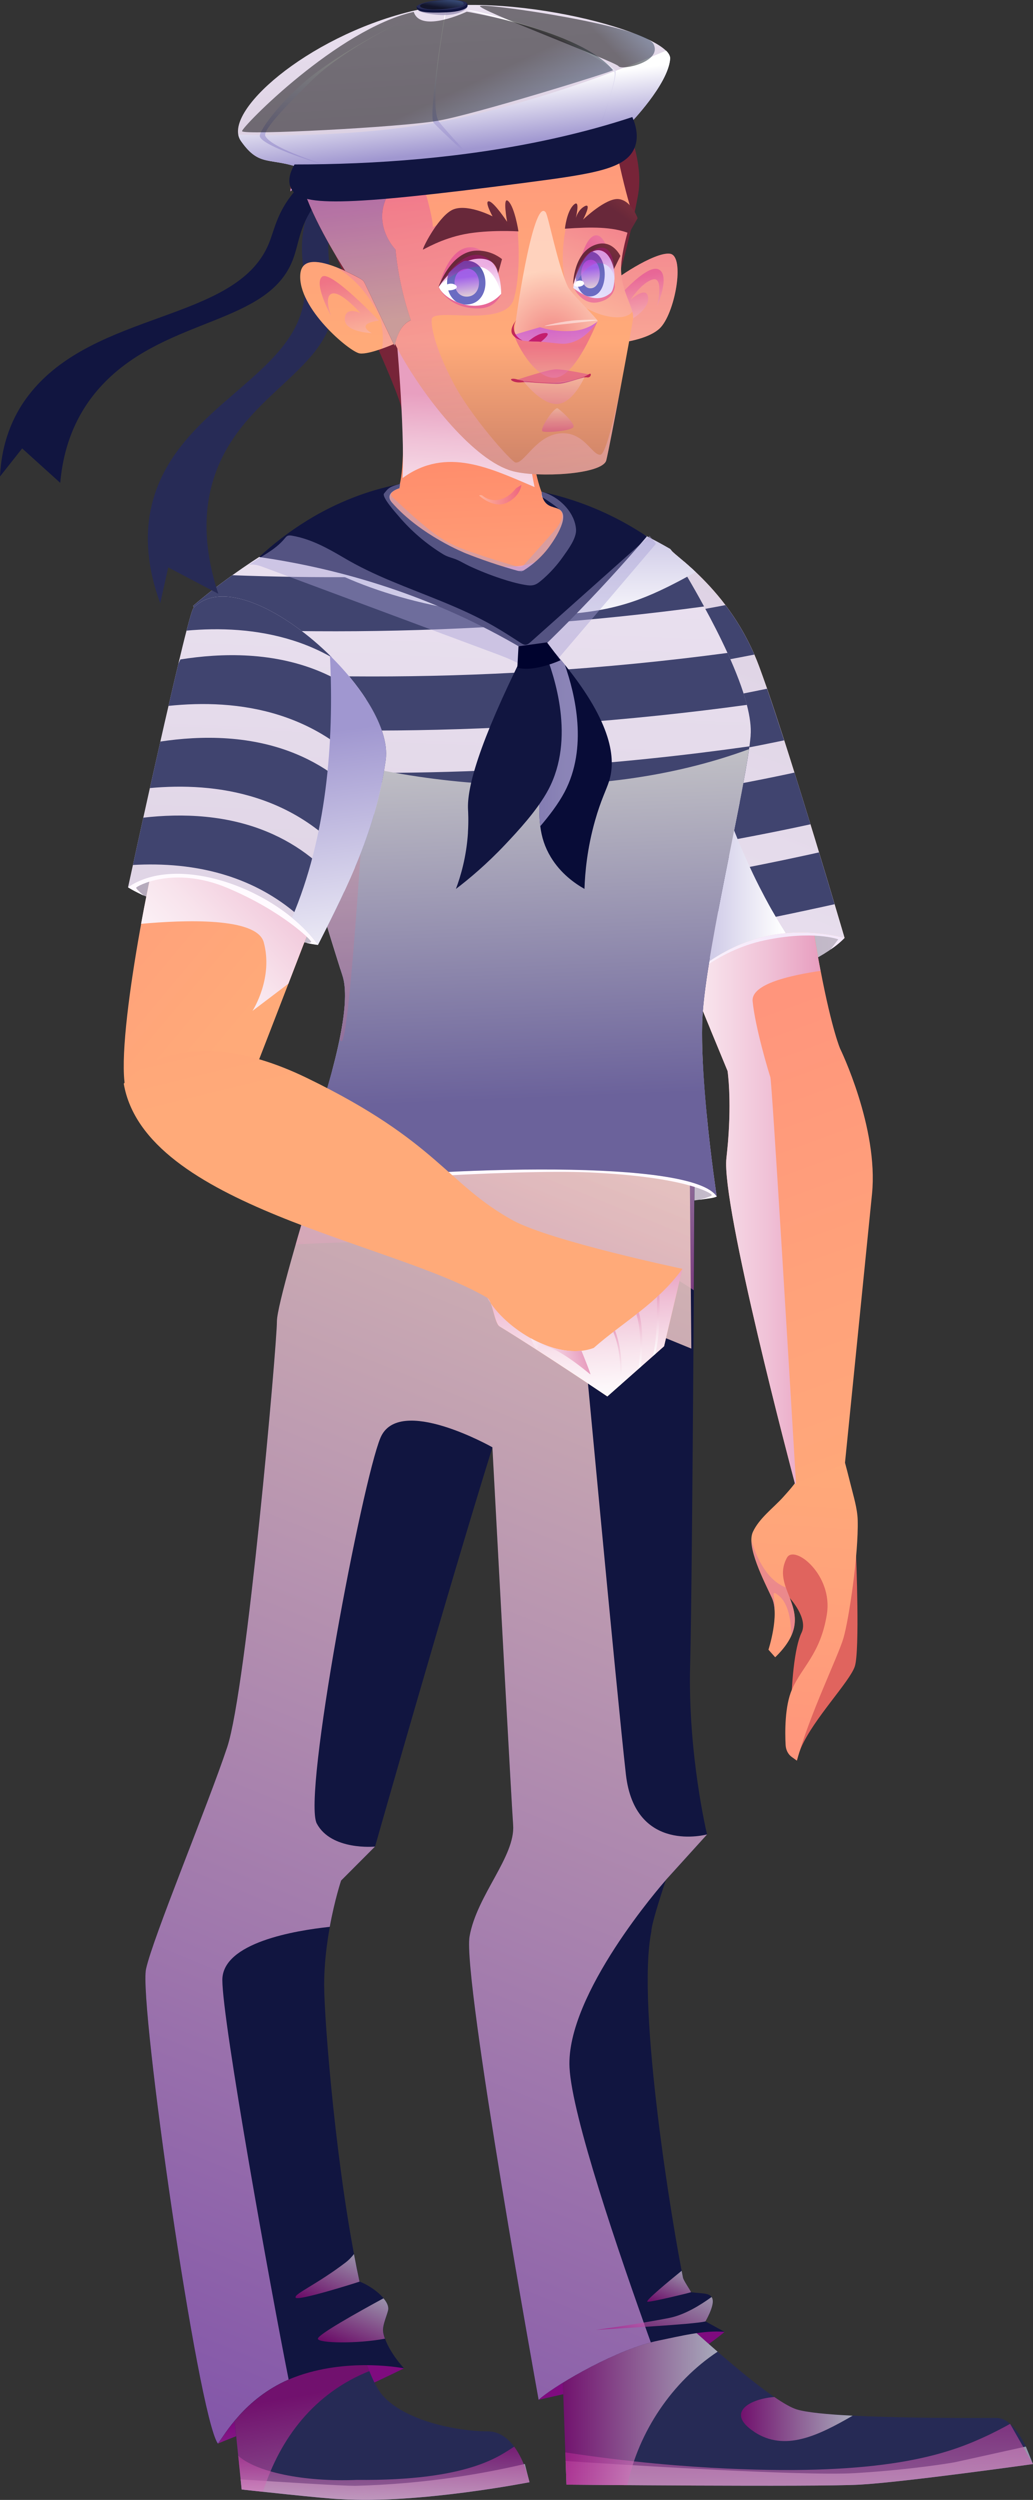 <?xml version="1.0" encoding="UTF-8"?>
<svg xmlns="http://www.w3.org/2000/svg" xmlns:xlink="http://www.w3.org/1999/xlink" viewBox="0 0 182.31 440.81">
  <rect x="0" y="0" width="182.31" height="440.81" fill="#333333" stroke="none"/>
  <defs>
    <style>
      .cls-1 {
        fill: url(#_Áåçûìÿííûé_ãðàäèåíò_162-14);
      }

      .cls-1, .cls-2, .cls-3, .cls-4, .cls-5, .cls-6, .cls-7, .cls-8, .cls-9, .cls-10, .cls-11, .cls-12, .cls-13, .cls-14, .cls-15, .cls-16, .cls-17, .cls-18, .cls-19, .cls-20, .cls-21, .cls-22, .cls-23, .cls-24, .cls-25, .cls-26, .cls-27, .cls-28, .cls-29, .cls-30, .cls-31, .cls-32, .cls-33, .cls-34, .cls-35, .cls-36, .cls-37, .cls-38, .cls-39, .cls-40, .cls-41, .cls-42, .cls-43, .cls-44, .cls-45, .cls-46, .cls-47, .cls-48, .cls-49, .cls-50, .cls-51, .cls-52, .cls-53, .cls-54, .cls-55, .cls-56, .cls-57, .cls-58, .cls-59, .cls-60, .cls-61, .cls-62 {
        mix-blend-mode: multiply;
      }

      .cls-1, .cls-6, .cls-11, .cls-18, .cls-19, .cls-24, .cls-29, .cls-30, .cls-34, .cls-37, .cls-42, .cls-43, .cls-48, .cls-58, .cls-60 {
        opacity: .3;
      }

      .cls-63 {
        fill: url(#linear-gradient-2);
      }

      .cls-64 {
        fill: url(#_Áåçûìÿííûé_ãðàäèåíò_241-2);
      }

      .cls-65 {
        fill: url(#_Áåçûìÿííûé_ãðàäèåíò_1011);
      }

      .cls-65, .cls-66, .cls-17, .cls-67, .cls-68 {
        opacity: .5;
      }

      .cls-65, .cls-67, .cls-68 {
        mix-blend-mode: screen;
      }

      .cls-2 {
        fill: url(#_Áåçûìÿííûé_ãðàäèåíò_401-2);
      }

      .cls-2, .cls-3, .cls-4, .cls-10, .cls-13, .cls-20, .cls-21, .cls-28, .cls-33, .cls-36, .cls-39, .cls-45, .cls-46, .cls-47, .cls-54, .cls-55, .cls-56, .cls-59, .cls-62 {
        opacity: .6;
      }

      .cls-3 {
        fill: url(#_Áåçûìÿííûé_ãðàäèåíò_401-3);
      }

      .cls-69 {
        fill: url(#_Áåçûìÿííûé_ãðàäèåíò_634);
      }

      .cls-70, .cls-66 {
        fill: #fff;
      }

      .cls-71 {
        fill: url(#_Áåçûìÿííûé_ãðàäèåíò_194-2);
      }

      .cls-72 {
        fill: url(#_Áåçûìÿííûé_ãðàäèåíò_248-3);
      }

      .cls-66 {
        mix-blend-mode: soft-light;
      }

      .cls-73 {
        fill: #00032e;
      }

      .cls-73, .cls-31, .cls-74, .cls-75 {
        fill-rule: evenodd;
      }

      .cls-4 {
        fill: url(#_Áåçûìÿííûé_ãðàäèåíò_401-6);
      }

      .cls-5 {
        fill: url(#_Áåçûìÿííûé_ãðàäèåíò_281-4);
      }

      .cls-6 {
        fill: url(#_Áåçûìÿííûé_ãðàäèåíò_162-12);
      }

      .cls-76 {
        fill: url(#_Áåçûìÿííûé_ãðàäèåíò_634-3);
      }

      .cls-7 {
        fill: url(#_Áåçûìÿííûé_ãðàäèåíò_281-3);
      }

      .cls-77 {
        fill: #40446f;
      }

      .cls-8 {
        fill: url(#_Áåçûìÿííûé_ãðàäèåíò_281-8);
      }

      .cls-9 {
        fill: url(#_Áåçûìÿííûé_ãðàäèåíò_815);
      }

      .cls-9, .cls-14, .cls-15, .cls-38 {
        opacity: .8;
      }

      .cls-10 {
        fill: url(#_Áåçûìÿííûé_ãðàäèåíò_401-12);
      }

      .cls-11 {
        fill: url(#_Áåçûìÿííûé_ãðàäèåíò_162-5);
      }

      .cls-12 {
        fill: url(#_Áåçûìÿííûé_ãðàäèåíò_281-6);
      }

      .cls-78 {
        fill: url(#linear-gradient-14);
      }

      .cls-13 {
        fill: url(#_Áåçûìÿííûé_ãðàäèåíò_401-11);
      }

      .cls-14 {
        fill: url(#_Áåçûìÿííûé_ãðàäèåíò_2716-8);
      }

      .cls-79 {
        fill: url(#linear-gradient-6);
      }

      .cls-80 {
        isolation: isolate;
      }

      .cls-15 {
        fill: url(#_Áåçûìÿííûé_ãðàäèåíò_2716-9);
      }

      .cls-16 {
        fill: url(#_Áåçûìÿííûé_ãðàäèåíò_281-5);
      }

      .cls-81 {
        fill: url(#_Áåçûìÿííûé_ãðàäèåíò_194);
      }

      .cls-17 {
        fill: url(#_Áåçûìÿííûé_ãðàäèåíò_183);
      }

      .cls-18 {
        fill: url(#_Áåçûìÿííûé_ãðàäèåíò_162-8);
      }

      .cls-82 {
        fill: url(#_Áåçûìÿííûé_ãðàäèåíò_634-4);
      }

      .cls-19 {
        fill: url(#_Áåçûìÿííûé_ãðàäèåíò_162-2);
      }

      .cls-83 {
        fill: url(#_Áåçûìÿííûé_ãðàäèåíò_192-3);
      }

      .cls-84 {
        clip-path: url(#clippath-1);
      }

      .cls-85 {
        fill: #9698ab;
      }

      .cls-86 {
        fill: url(#linear-gradient-10);
      }

      .cls-87 {
        fill: url(#_Áåçûìÿííûé_ãðàäèåíò_192);
      }

      .cls-20 {
        fill: url(#_Áåçûìÿííûé_ãðàäèåíò_401-9);
      }

      .cls-21 {
        fill: url(#_Áåçûìÿííûé_ãðàäèåíò_2716-10);
      }

      .cls-88, .cls-75 {
        fill: #111540;
      }

      .cls-22 {
        fill: url(#_Áåçûìÿííûé_ãðàäèåíò_266);
        opacity: .2;
      }

      .cls-89 {
        fill: url(#linear-gradient-16);
      }

      .cls-23 {
        fill: url(#_Áåçûìÿííûé_ãðàäèåíò_281-2);
      }

      .cls-67 {
        fill: url(#_Áåçûìÿííûé_ãðàäèåíò_1011-3);
      }

      .cls-24 {
        fill: url(#_Áåçûìÿííûé_ãðàäèåíò_162-15);
      }

      .cls-90 {
        fill: #272b56;
      }

      .cls-25 {
        fill: url(#_Áåçûìÿííûé_ãðàäèåíò_3649-7);
      }

      .cls-26 {
        fill: url(#_Áåçûìÿííûé_ãðàäèåíò_669);
        opacity: .87;
      }

      .cls-27 {
        fill: url(#linear-gradient-3);
        opacity: .54;
      }

      .cls-28 {
        fill: url(#_Áåçûìÿííûé_ãðàäèåíò_401);
      }

      .cls-91 {
        fill: url(#_Áåçûìÿííûé_ãðàäèåíò_192-2);
      }

      .cls-29 {
        fill: url(#_Áåçûìÿííûé_ãðàäèåíò_162-7);
      }

      .cls-92 {
        fill: url(#_Áåçûìÿííûé_ãðàäèåíò_241);
      }

      .cls-93 {
        fill: url(#linear-gradient-5);
      }

      .cls-30 {
        fill: url(#_Áåçûìÿííûé_ãðàäèåíò_162-10);
      }

      .cls-31 {
        fill: url(#linear-gradient-15);
        opacity: .81;
      }

      .cls-94 {
        fill: #e0645e;
      }

      .cls-95 {
        clip-path: url(#clippath);
      }

      .cls-32 {
        fill: url(#_Áåçûìÿííûé_ãðàäèåíò_281);
      }

      .cls-33 {
        fill: url(#_Áåçûìÿííûé_ãðàäèåíò_401-7);
      }

      .cls-34 {
        fill: url(#_Áåçûìÿííûé_ãðàäèåíò_162-13);
      }

      .cls-96 {
        fill: none;
      }

      .cls-74 {
        fill: #080c37;
      }

      .cls-97 {
        fill: #262a55;
      }

      .cls-35 {
        fill: url(#_Áåçûìÿííûé_ãðàäèåíò_3649-6);
      }

      .cls-36 {
        fill: url(#_Áåçûìÿííûé_ãðàäèåíò_401-10);
      }

      .cls-98 {
        fill: url(#_32);
      }

      .cls-99 {
        fill: url(#linear-gradient-7);
      }

      .cls-100 {
        fill: url(#_Áåçûìÿííûé_ãðàäèåíò_192-4);
      }

      .cls-101 {
        fill: url(#_Áåçûìÿííûé_ãðàäèåíò_853-2);
      }

      .cls-102 {
        fill: url(#_Áåçûìÿííûé_ãðàäèåíò_938-2);
      }

      .cls-103 {
        fill: #c22a57;
      }

      .cls-104 {
        fill: url(#_Áåçûìÿííûé_ãðàäèåíò_634-2);
      }

      .cls-37 {
        fill: url(#_Áåçûìÿííûé_ãðàäèåíò_162-11);
      }

      .cls-105 {
        fill: url(#_Áåçûìÿííûé_ãðàäèåíò_192-5);
      }

      .cls-38 {
        fill: url(#_Áåçûìÿííûé_ãðàäèåíò_2716-7);
      }

      .cls-39 {
        fill: url(#_Áåçûìÿííûé_ãðàäèåíò_2716);
      }

      .cls-106 {
        fill: url(#linear-gradient-9);
      }

      .cls-40 {
        fill: url(#linear-gradient-12);
      }

      .cls-40, .cls-49 {
        opacity: .44;
      }

      .cls-41 {
        fill: #e89fc0;
      }

      .cls-42 {
        fill: url(#_Áåçûìÿííûé_ãðàäèåíò_162-6);
      }

      .cls-43 {
        fill: url(#_Áåçûìÿííûé_ãðàäèåíò_162-4);
      }

      .cls-44 {
        fill: url(#_Áåçûìÿííûé_ãðàäèåíò_3649);
      }

      .cls-45 {
        fill: url(#_Áåçûìÿííûé_ãðàäèåíò_401-5);
      }

      .cls-46 {
        fill: url(#_Áåçûìÿííûé_ãðàäèåíò_2716-4);
      }

      .cls-47 {
        fill: url(#_Áåçûìÿííûé_ãðàäèåíò_401-4);
      }

      .cls-107 {
        fill: url(#linear-gradient);
      }

      .cls-48 {
        fill: url(#_Áåçûìÿííûé_ãðàäèåíò_162-3);
      }

      .cls-49 {
        fill: url(#linear-gradient-11);
      }

      .cls-108 {
        fill: url(#_Áåçûìÿííûé_ãðàäèåíò_186);
      }

      .cls-50 {
        fill: url(#_Áåçûìÿííûé_ãðàäèåíò_3649-5);
      }

      .cls-51 {
        fill: url(#_Áåçûìÿííûé_ãðàäèåíò_3649-2);
      }

      .cls-52 {
        fill: url(#_Áåçûìÿííûé_ãðàäèåíò_281-7);
      }

      .cls-53 {
        fill: url(#_Áåçûìÿííûé_ãðàäèåíò_3649-3);
      }

      .cls-109 {
        fill: url(#_Áåçûìÿííûé_ãðàäèåíò_853);
      }

      .cls-54 {
        fill: url(#_Áåçûìÿííûé_ãðàäèåíò_2716-6);
      }

      .cls-55 {
        fill: url(#_Áåçûìÿííûé_ãðàäèåíò_2716-3);
      }

      .cls-110 {
        fill: url(#_Áåçûìÿííûé_ãðàäèåíò_938);
      }

      .cls-68 {
        fill: url(#_Áåçûìÿííûé_ãðàäèåíò_1011-2);
      }

      .cls-111 {
        fill: url(#linear-gradient-4);
      }

      .cls-56 {
        fill: url(#_Áåçûìÿííûé_ãðàäèåíò_2716-2);
      }

      .cls-58 {
        fill: url(#_Áåçûìÿííûé_ãðàäèåíò_162-9);
      }

      .cls-112 {
        fill: url(#_Áåçûìÿííûé_ãðàäèåíò_248-2);
      }

      .cls-113 {
        fill: url(#_Áåçûìÿííûé_ãðàäèåíò_136);
      }

      .cls-114 {
        fill: url(#_Áåçûìÿííûé_ãðàäèåíò_248);
      }

      .cls-115 {
        fill: url(#linear-gradient-8);
      }

      .cls-59 {
        fill: url(#_Áåçûìÿííûé_ãðàäèåíò_2716-5);
      }

      .cls-60 {
        fill: url(#_Áåçûìÿííûé_ãðàäèåíò_162);
      }

      .cls-116 {
        fill: url(#_2);
      }

      .cls-61 {
        fill: url(#_Áåçûìÿííûé_ãðàäèåíò_3649-4);
      }

      .cls-62 {
        fill: url(#_Áåçûìÿííûé_ãðàäèåíò_401-8);
      }

      .cls-117 {
        fill: url(#linear-gradient-13);
      }
    </style>
    <linearGradient id="_Áåçûìÿííûé_ãðàäèåíò_241" data-name="Áåçûìÿííûé ãðàäèåíò 241" x1="47.84" y1="457.77" x2="49.7" y2="448.76" gradientUnits="userSpaceOnUse">
      <stop offset="0" stop-color="#2e64d1"/>
      <stop offset=".15" stop-color="#3355c0"/>
      <stop offset=".51" stop-color="#3e359c"/>
      <stop offset=".81" stop-color="#452286"/>
      <stop offset="1" stop-color="#481b7f"/>
    </linearGradient>
    <linearGradient id="_Áåçûìÿííûé_ãðàäèåíò_401" data-name="Áåçûìÿííûé ãðàäèåíò 401" x1="54.78" y1="427.92" x2="54.03" y2="461.6" gradientUnits="userSpaceOnUse">
      <stop offset="0" stop-color="#a4007e"/>
      <stop offset="1" stop-color="#fff"/>
    </linearGradient>
    <linearGradient id="_Áåçûìÿííûé_ãðàäèåíò_241-2" data-name="Áåçûìÿííûé ãðàäèåíò 241" x1="105.9" y1="460.74" x2="106.98" y2="452.28" xlink:href="#_Áåçûìÿííûé_ãðàäèåíò_241"/>
    <linearGradient id="_Áåçûìÿííûé_ãðàäèåíò_401-2" data-name="Áåçûìÿííûé ãðàäèåíò 401" x1="109.45" y1="438.46" x2="107.53" y2="458.89" xlink:href="#_Áåçûìÿííûé_ãðàäèåíò_401"/>
    <linearGradient id="linear-gradient" x1="52.06" y1="207.02" x2="126.49" y2="207.02" gradientUnits="userSpaceOnUse">
      <stop offset="0" stop-color="#b5a9bb"/>
      <stop offset="1" stop-color="#c4bbca"/>
    </linearGradient>
    <linearGradient id="_Áåçûìÿííûé_ãðàäèåíò_401-3" data-name="Áåçûìÿííûé ãðàäèåíò 401" x1="140.81" y1="417.77" x2="141.45" y2="462.47" xlink:href="#_Áåçûìÿííûé_ãðàäèåíò_401"/>
    <linearGradient id="_Áåçûìÿííûé_ãðàäèåíò_401-4" data-name="Áåçûìÿííûé ãðàäèåíò 401" x1="99.11" y1="421.91" x2="126.64" y2="421.91" xlink:href="#_Áåçûìÿííûé_ãðàäèåíò_401"/>
    <linearGradient id="_Áåçûìÿííûé_ãðàäèåíò_401-5" data-name="Áåçûìÿííûé ãðàäèåíò 401" x1="130.77" y1="426.56" x2="150.48" y2="426.56" xlink:href="#_Áåçûìÿííûé_ãðàäèåíò_401"/>
    <linearGradient id="_Áåçûìÿííûé_ãðàäèåíò_401-6" data-name="Áåçûìÿííûé ãðàäèåíò 401" x1="52.86" y1="422.47" x2="60.02" y2="463.32" xlink:href="#_Áåçûìÿííûé_ãðàäèåíò_401"/>
    <linearGradient id="_32" data-name="  32" x1="81.18" y1="98.84" x2="79.54" y2="59.78" gradientUnits="userSpaceOnUse">
      <stop offset=".03" stop-color="#ff9b75"/>
      <stop offset=".95" stop-color="#ff7c61"/>
    </linearGradient>
    <linearGradient id="_Áåçûìÿííûé_ãðàäèåíò_401-7" data-name="Áåçûìÿííûé ãðàäèåíò 401" x1="82.37" y1="232.29" x2="104.26" y2="178.4" xlink:href="#_Áåçûìÿííûé_ãðàäèåíò_401"/>
    <linearGradient id="_Áåçûìÿííûé_ãðàäèåíò_669" data-name="Áåçûìÿííûé ãðàäèåíò 669" x1="35.53" y1="432.46" x2="137.81" y2="180.73" gradientUnits="userSpaceOnUse">
      <stop offset="0" stop-color="#935eb9"/>
      <stop offset="1" stop-color="#ffdec7"/>
    </linearGradient>
    <linearGradient id="linear-gradient-2" x1="22.6" y1="153.17" x2="56.86" y2="153.17" xlink:href="#linear-gradient"/>
    <linearGradient id="_Áåçûìÿííûé_ãðàäèåíò_192" data-name="Áåçûìÿííûé ãðàäèåíò 192" x1="85.4" y1="181.63" x2="28.56" y2="118.54" gradientTransform="translate(-27.64 17.54) rotate(-8.08)" gradientUnits="userSpaceOnUse">
      <stop offset=".39" stop-color="#ffaa79"/>
      <stop offset=".69" stop-color="#ffa27a"/>
      <stop offset="1" stop-color="#ff957c"/>
    </linearGradient>
    <linearGradient id="_Áåçûìÿííûé_ãðàäèåíò_281" data-name="Áåçûìÿííûé ãðàäèåíò 281" x1="23.7" y1="160.77" x2="63.49" y2="132.38" gradientTransform="translate(-27.64 17.54) rotate(-8.08)" gradientUnits="userSpaceOnUse">
      <stop offset="0" stop-color="#fff"/>
      <stop offset=".17" stop-color="#fdf7fa"/>
      <stop offset=".42" stop-color="#f8e3ec"/>
      <stop offset=".73" stop-color="#f0c2d7"/>
      <stop offset=".99" stop-color="#e89fc0"/>
    </linearGradient>
    <linearGradient id="_Áåçûìÿííûé_ãðàäèåíò_194" data-name="Áåçûìÿííûé ãðàäèåíò 194" x1="3852.3" y1="256.51" x2="3852.3" y2="313.82" gradientTransform="translate(4004.06 253.42) rotate(-176.19) scale(1 -1)" gradientUnits="userSpaceOnUse">
      <stop offset="0" stop-color="#ffaa79"/>
      <stop offset=".49" stop-color="#ffa27a"/>
      <stop offset="1" stop-color="#ff957c"/>
    </linearGradient>
    <linearGradient id="linear-gradient-3" x1="3857.31" y1="313.82" x2="3857.31" y2="174.62" gradientTransform="translate(4004.06 253.42) rotate(-176.19) scale(1 -1)" gradientUnits="userSpaceOnUse">
      <stop offset="0" stop-color="#d8659f"/>
      <stop offset=".27" stop-color="#db799b"/>
      <stop offset=".83" stop-color="#e4ae93"/>
      <stop offset="1" stop-color="#e7bf91"/>
    </linearGradient>
    <linearGradient id="linear-gradient-4" x1="120.07" y1="165.69" x2="149.05" y2="165.69" xlink:href="#linear-gradient"/>
    <linearGradient id="_Áåçûìÿííûé_ãðàäèåíò_194-2" data-name="Áåçûìÿííûé ãðàäèåíò 194" x1="166.61" y1="272.29" x2="132.3" y2="178.15" gradientTransform="matrix(1, 0, 0, 1, 0, 0)" xlink:href="#_Áåçûìÿííûé_ãðàäèåíò_194"/>
    <linearGradient id="_Áåçûìÿííûé_ãðàäèåíò_281-2" data-name="Áåçûìÿííûé ãðàäèåíò 281" x1="109.77" y1="180.37" x2="144.83" y2="180.37" gradientTransform="matrix(1, 0, 0, 1, 0, 0)" xlink:href="#_Áåçûìÿííûé_ãðàäèåíò_281"/>
    <linearGradient id="linear-gradient-5" x1="128.53" y1="178.79" x2="128.31" y2="194.97" gradientTransform="translate(32.32 -31.14) rotate(7.78)" gradientUnits="userSpaceOnUse">
      <stop offset="0" stop-color="#f4e8fa"/>
      <stop offset="1" stop-color="#fffaff"/>
    </linearGradient>
    <linearGradient id="_2" data-name="  2" x1="129.63" y1="191.78" x2="133.39" y2="100.83" gradientUnits="userSpaceOnUse">
      <stop offset="0" stop-color="#ffddbf"/>
      <stop offset="1" stop-color="#ffcca9"/>
    </linearGradient>
    <linearGradient id="linear-gradient-6" x1="149.19" y1="92.27" x2="116.94" y2="173.41" gradientUnits="userSpaceOnUse">
      <stop offset="0" stop-color="#dbcfe1"/>
      <stop offset="1" stop-color="#eae1f0"/>
    </linearGradient>
    <linearGradient id="_Áåçûìÿííûé_ãðàäèåíò_3649" data-name="Áåçûìÿííûé ãðàäèåíò 3649" x1="112.78" y1="137.17" x2="138.66" y2="137.17" gradientUnits="userSpaceOnUse">
      <stop offset="0" stop-color="#a097d0"/>
      <stop offset=".98" stop-color="#fff"/>
    </linearGradient>
    <linearGradient id="linear-gradient-7" x1="92.18" y1="236.89" x2="91.28" y2="228.52" gradientTransform="matrix(1, 0, 0, 1, 0, 0)" xlink:href="#linear-gradient-5"/>
    <linearGradient id="linear-gradient-8" x1="80.41" y1="187.98" x2="84.1" y2="98.63" xlink:href="#linear-gradient-6"/>
    <linearGradient id="linear-gradient-9" x1="108.21" y1="211.06" x2="90.38" y2="157.88" gradientUnits="userSpaceOnUse">
      <stop offset="0" stop-color="#8077b0"/>
      <stop offset=".98" stop-color="#dfdfdf"/>
    </linearGradient>
    <linearGradient id="linear-gradient-10" x1="90.68" y1="193.91" x2="87.95" y2="125.9" gradientUnits="userSpaceOnUse">
      <stop offset="0" stop-color="#6b629b"/>
      <stop offset=".98" stop-color="#cacaca"/>
    </linearGradient>
    <linearGradient id="_Áåçûìÿííûé_ãðàäèåíò_266" data-name="Áåçûìÿííûé ãðàäèåíò 266" x1="108.89" y1="234.17" x2="72.64" y2="175.61" gradientUnits="userSpaceOnUse">
      <stop offset="0" stop-color="#ffeadb"/>
      <stop offset="1" stop-color="#eb657c"/>
    </linearGradient>
    <linearGradient id="_Áåçûìÿííûé_ãðàäèåíò_3649-2" data-name="Áåçûìÿííûé ãðàäèåíò 3649" x1="87.29" y1="78.75" x2="87.29" y2="111.72" xlink:href="#_Áåçûìÿííûé_ãðàäèåíò_3649"/>
    <linearGradient id="linear-gradient-11" x1="79.26" y1="110.51" x2="80.93" y2="104.37" gradientUnits="userSpaceOnUse">
      <stop offset="0" stop-color="#a097d0"/>
      <stop offset=".68" stop-color="#a9a1d5"/>
    </linearGradient>
    <linearGradient id="linear-gradient-12" x1="80.38" y1="85.22" x2="79.76" y2="99.45" xlink:href="#linear-gradient-11"/>
    <linearGradient id="_Áåçûìÿííûé_ãðàäèåíò_162" data-name="Áåçûìÿííûé ãðàäèåíò 162" x1="84.57" y1="87.24" x2="92.03" y2="87.24" gradientUnits="userSpaceOnUse">
      <stop offset="0" stop-color="#fff"/>
      <stop offset=".99" stop-color="#ca00a4"/>
    </linearGradient>
    <linearGradient id="linear-gradient-13" x1="75.37" y1="110.76" x2="64.91" y2="125.49" gradientTransform="translate(-27.64 17.54) rotate(-8.08)" xlink:href="#linear-gradient-5"/>
    <linearGradient id="linear-gradient-14" x1="43.78" y1="183.39" x2="47.35" y2="97.1" xlink:href="#linear-gradient-6"/>
    <linearGradient id="_Áåçûìÿííûé_ãðàäèåíò_3649-3" data-name="Áåçûìÿííûé ãðàäèåíò 3649" x1="68.65" y1="122.36" x2="68.01" y2="170.32" gradientTransform="translate(-27.64 17.54) rotate(-8.08)" xlink:href="#_Áåçûìÿííûé_ãðàäèåíò_3649"/>
    <linearGradient id="_Áåçûìÿííûé_ãðàäèåíò_401-8" data-name="Áåçûìÿííûé ãðàäèåíò 401" x1="61.08" y1="414.69" x2="65.74" y2="403.23" xlink:href="#_Áåçûìÿííûé_ãðàäèåíò_401"/>
    <linearGradient id="_Áåçûìÿííûé_ãðàäèåíò_401-9" data-name="Áåçûìÿííûé ãðàäèåíò 401" x1="56.44" y1="407.02" x2="61.05" y2="395.65" xlink:href="#_Áåçûìÿííûé_ãðàäèåíò_401"/>
    <linearGradient id="_Áåçûìÿííûé_ãðàäèåíò_401-10" data-name="Áåçûìÿííûé ãðàäèåíò 401" x1="113.21" y1="414.24" x2="118.69" y2="400.76" xlink:href="#_Áåçûìÿííûé_ãðàäèåíò_401"/>
    <linearGradient id="_Áåçûìÿííûé_ãðàäèåíò_401-11" data-name="Áåçûìÿííûé ãðàäèåíò 401" x1="117.21" y1="407.15" x2="120.29" y2="399.58" xlink:href="#_Áåçûìÿííûé_ãðàäèåíò_401"/>
    <linearGradient id="_Áåçûìÿííûé_ãðàäèåíò_401-12" data-name="Áåçûìÿííûé ãðàäèåíò 401" x1="67.94" y1="429.07" x2="67.3" y2="449.17" xlink:href="#_Áåçûìÿííûé_ãðàäèåíò_401"/>
    <linearGradient id="_Áåçûìÿííûé_ãðàäèåíò_192-2" data-name="Áåçûìÿííûé ãðàäèåíò 192" x1="149.82" y1="204.86" x2="91.57" y2="140.21" gradientTransform="translate(67.51 -52.7) rotate(31.78) scale(1 1.13)" xlink:href="#_Áåçûìÿííûé_ãðàäèåíò_192"/>
    <linearGradient id="_Áåçûìÿííûé_ãðàäèåíò_281-3" data-name="Áåçûìÿííûé ãðàäèåíò 281" x1="188.23" y1="210.91" x2="176.03" y2="191.27" gradientTransform="translate(67.51 -52.7) rotate(31.78) scale(1 1.13)" xlink:href="#_Áåçûìÿííûé_ãðàäèåíò_281"/>
    <linearGradient id="_Áåçûìÿííûé_ãðàäèåíò_281-4" data-name="Áåçûìÿííûé ãðàäèåíò 281" x1="195.16" y1="198.05" x2="189.12" y2="188.33" gradientTransform="translate(67.51 -52.7) rotate(31.78) scale(1 1.13)" xlink:href="#_Áåçûìÿííûé_ãðàäèåíò_281"/>
    <linearGradient id="_Áåçûìÿííûé_ãðàäèåíò_281-5" data-name="Áåçûìÿííûé ãðàäèåíò 281" x1="193.63" y1="201.17" x2="188.04" y2="192.17" gradientTransform="translate(67.51 -52.7) rotate(31.78) scale(1 1.13)" xlink:href="#_Áåçûìÿííûé_ãðàäèåíò_281"/>
    <linearGradient id="_Áåçûìÿííûé_ãðàäèåíò_281-6" data-name="Áåçûìÿííûé ãðàäèåíò 281" x1="191.95" y1="205.12" x2="186.51" y2="196.36" gradientTransform="translate(67.51 -52.7) rotate(31.78) scale(1 1.13)" xlink:href="#_Áåçûìÿííûé_ãðàäèåíò_281"/>
    <linearGradient id="_Áåçûìÿííûé_ãðàäèåíò_281-7" data-name="Áåçûìÿííûé ãðàäèåíò 281" x1="174.77" y1="211.54" x2="183.02" y2="201.91" gradientTransform="translate(67.51 -52.7) rotate(31.78) scale(1 1.13)" xlink:href="#_Áåçûìÿííûé_ãðàäèåíò_281"/>
    <linearGradient id="linear-gradient-15" x1="94.83" y1="130.47" x2="101.98" y2="130.47" xlink:href="#linear-gradient-11"/>
    <linearGradient id="_Áåçûìÿííûé_ãðàäèåíò_248" data-name="Áåçûìÿííûé ãðàäèåíò 248" x1="20.23" y1="52.88" x2="-22.64" y2="58.65" gradientUnits="userSpaceOnUse">
      <stop offset=".01" stop-color="#772438"/>
      <stop offset=".99" stop-color="#994540"/>
    </linearGradient>
    <linearGradient id="_Áåçûìÿííûé_ãðàäèåíò_281-8" data-name="Áåçûìÿííûé ãðàäèåíò 281" x1="80.71" y1="100.94" x2="82.23" y2="69.51" gradientTransform="matrix(1, 0, 0, 1, 0, 0)" xlink:href="#_Áåçûìÿííûé_ãðàäèåíò_281"/>
    <linearGradient id="_Áåçûìÿííûé_ãðàäèåíò_192-3" data-name="Áåçûìÿííûé ãðàäèåíò 192" x1="113.24" y1="85.39" x2="113.24" y2="21.05" gradientTransform="matrix(1, 0, 0, 1, 0, 0)" xlink:href="#_Áåçûìÿííûé_ãðàäèåíò_192"/>
    <linearGradient id="_Áåçûìÿííûé_ãðàäèåíò_162-2" data-name="Áåçûìÿííûé ãðàäèåíò 162" x1="113.24" y1="85.39" x2="113.24" y2="21.05" xlink:href="#_Áåçûìÿííûé_ãðàäèåíò_162"/>
    <linearGradient id="_Áåçûìÿííûé_ãðàäèåíò_162-3" data-name="Áåçûìÿííûé ãðàäèåíò 162" x1="114.07" y1="58.02" x2="112.2" y2="48.78" xlink:href="#_Áåçûìÿííûé_ãðàäèåíò_162"/>
    <linearGradient id="_Áåçûìÿííûé_ãðàäèåíò_186" data-name="Áåçûìÿííûé ãðàäèåíò 186" x1="86.9" y1="85.39" x2="86.9" y2="21.05" gradientUnits="userSpaceOnUse">
      <stop offset="0" stop-color="#c87e66"/>
      <stop offset=".39" stop-color="#ffaa79"/>
      <stop offset=".69" stop-color="#ffa27a"/>
      <stop offset="1" stop-color="#ff957c"/>
    </linearGradient>
    <linearGradient id="_Áåçûìÿííûé_ãðàäèåíò_162-4" data-name="Áåçûìÿííûé ãðàäèåíò 162" x1="99.46" y1="101.97" x2="82.13" y2="16.64" xlink:href="#_Áåçûìÿííûé_ãðàäèåíò_162"/>
    <linearGradient id="_Áåçûìÿííûé_ãðàäèåíò_162-5" data-name="Áåçûìÿííûé ãðàäèåíò 162" x1="90.58" y1="39.85" x2="85.06" y2="47.43" xlink:href="#_Áåçûìÿííûé_ãðàäèåíò_162"/>
    <linearGradient id="_Áåçûìÿííûé_ãðàäèåíò_162-6" data-name="Áåçûìÿííûé ãðàäèåíò 162" x1="100.46" y1="59.46" x2="112.25" y2="32.75" xlink:href="#_Áåçûìÿííûé_ãðàäèåíò_162"/>
    <linearGradient id="_Áåçûìÿííûé_ãðàäèåíò_162-7" data-name="Áåçûìÿííûé ãðàäèåíò 162" x1="112.68" y1="37.87" x2="106.97" y2="45.72" xlink:href="#_Áåçûìÿííûé_ãðàäèåíò_162"/>
    <linearGradient id="_Áåçûìÿííûé_ãðàäèåíò_853" data-name="Áåçûìÿííûé ãðàäèåíò 853" x1="104.63" y1="49.81" x2="99.56" y2="56.78" gradientUnits="userSpaceOnUse">
      <stop offset="0" stop-color="#e1dbfb"/>
      <stop offset="1" stop-color="#fff"/>
    </linearGradient>
    <linearGradient id="_Áåçûìÿííûé_ãðàäèåíò_192-4" data-name="Áåçûìÿííûé ãðàäèåíò 192" x1="61.34" y1="85.39" x2="61.34" y2="21.05" gradientTransform="matrix(1, 0, 0, 1, 0, 0)" xlink:href="#_Áåçûìÿííûé_ãðàäèåíò_192"/>
    <linearGradient id="_Áåçûìÿííûé_ãðàäèåíò_162-8" data-name="Áåçûìÿííûé ãðàäèåíò 162" x1="64.41" y1="82.1" x2="64.41" y2="24.53" xlink:href="#_Áåçûìÿííûé_ãðàäèåíò_162"/>
    <linearGradient id="_Áåçûìÿííûé_ãðàäèåíò_853-2" data-name="Áåçûìÿííûé ãðàäèåíò 853" x1="90.43" y1="40.85" x2="85.27" y2="47.93" xlink:href="#_Áåçûìÿííûé_ãðàäèåíò_853"/>
    <linearGradient id="_Áåçûìÿííûé_ãðàäèåíò_634" data-name="Áåçûìÿííûé ãðàäèåíò 634" x1="94.62" y1="26.06" x2="86.17" y2="37.66" gradientUnits="userSpaceOnUse">
      <stop offset="0" stop-color="#9d3e3e"/>
      <stop offset="1" stop-color="#68283a"/>
    </linearGradient>
    <linearGradient id="_Áåçûìÿííûé_ãðàäèåíò_634-2" data-name="Áåçûìÿííûé ãðàäèåíò 634" x1="113.04" y1="29.09" x2="107.6" y2="36.57" xlink:href="#_Áåçûìÿííûé_ãðàäèåíò_634"/>
    <linearGradient id="_Áåçûìÿííûé_ãðàäèåíò_162-9" data-name="Áåçûìÿííûé ãðàäèåíò 162" x1="97.55" y1="72.59" x2="97.59" y2="67.73" xlink:href="#_Áåçûìÿííûé_ãðàäèåíò_162"/>
    <linearGradient id="_Áåçûìÿííûé_ãðàäèåíò_162-10" data-name="Áåçûìÿííûé ãðàäèåíò 162" x1="98.39" y1="71.48" x2="98.46" y2="76.63" xlink:href="#_Áåçûìÿííûé_ãðàäèåíò_162"/>
    <linearGradient id="_Áåçûìÿííûé_ãðàäèåíò_162-11" data-name="Áåçûìÿííûé ãðàäèåíò 162" x1="97.79" y1="65.14" x2="97.41" y2="76.72" xlink:href="#_Áåçûìÿííûé_ãðàäèåíò_162"/>
    <linearGradient id="_Áåçûìÿííûé_ãðàäèåíò_634-3" data-name="Áåçûìÿííûé ãðàäèåíò 634" x1="90.44" y1="38.24" x2="84.73" y2="46.09" xlink:href="#_Áåçûìÿííûé_ãðàäèåíò_634"/>
    <linearGradient id="_Áåçûìÿííûé_ãðàäèåíò_634-4" data-name="Áåçûìÿííûé ãðàäèåíò 634" x1="111.45" y1="38.07" x2="106.33" y2="45.1" xlink:href="#_Áåçûìÿííûé_ãðàäèåíò_634"/>
    <linearGradient id="_Áåçûìÿííûé_ãðàäèåíò_162-12" data-name="Áåçûìÿííûé ãðàäèåíò 162" x1="63.37" y1="61.96" x2="60.73" y2="48.95" xlink:href="#_Áåçûìÿííûé_ãðàäèåíò_162"/>
    <linearGradient id="_Áåçûìÿííûé_ãðàäèåíò_248-2" data-name="Áåçûìÿííûé ãðàäèåíò 248" x1="82.63" y1="62.43" x2="78.27" y2="11.66" xlink:href="#_Áåçûìÿííûé_ãðàäèåíò_248"/>
    <linearGradient id="_Áåçûìÿííûé_ãðàäèåíò_2716" data-name="Áåçûìÿííûé ãðàäèåíò 2716" x1="65.54" y1="16.83" x2="69.81" y2="25.06" gradientUnits="userSpaceOnUse">
      <stop offset="0" stop-color="#ffeadb"/>
      <stop offset=".99" stop-color="#b060f4"/>
    </linearGradient>
    <linearGradient id="_Áåçûìÿííûé_ãðàäèåíò_2716-2" data-name="Áåçûìÿííûé ãðàäèåíò 2716" x1="72.19" y1="13.38" x2="76.46" y2="21.6" xlink:href="#_Áåçûìÿííûé_ãðàäèåíò_2716"/>
    <linearGradient id="_Áåçûìÿííûé_ãðàäèåíò_2716-3" data-name="Áåçûìÿííûé ãðàäèåíò 2716" x1="92.41" y1="2.87" x2="96.68" y2="11.1" xlink:href="#_Áåçûìÿííûé_ãðàäèåíò_2716"/>
    <linearGradient id="_Áåçûìÿííûé_ãðàäèåíò_2716-4" data-name="Áåçûìÿííûé ãðàäèåíò 2716" x1="65.54" y1="57.01" x2="61.04" y2="21.06" xlink:href="#_Áåçûìÿííûé_ãðàäèåíò_2716"/>
    <linearGradient id="_Áåçûìÿííûé_ãðàäèåíò_2716-5" data-name="Áåçûìÿííûé ãðàäèåíò 2716" x1="93.9" y1="52.88" x2="89.82" y2="20.36" xlink:href="#_Áåçûìÿííûé_ãðàäèåíò_2716"/>
    <linearGradient id="_Áåçûìÿííûé_ãðàäèåíò_2716-6" data-name="Áåçûìÿííûé ãðàäèåíò 2716" x1="69.95" y1="9.3" x2="92.45" y2="11.2" xlink:href="#_Áåçûìÿííûé_ãðàäèåíò_2716"/>
    <linearGradient id="_Áåçûìÿííûé_ãðàäèåíò_248-3" data-name="Áåçûìÿííûé ãðàäèåíò 248" x1="109.93" y1="60.08" x2="105.57" y2="9.32" xlink:href="#_Áåçûìÿííûé_ãðàäèåíò_248"/>
    <linearGradient id="_Áåçûìÿííûé_ãðàäèåíò_192-5" data-name="Áåçûìÿííûé ãðàäèåíò 192" x1="98.13" y1="87.95" x2="98.13" y2="16.15" gradientTransform="matrix(1, 0, 0, 1, 0, 0)" xlink:href="#_Áåçûìÿííûé_ãðàäèåíò_192"/>
    <radialGradient id="_Áåçûìÿííûé_ãðàäèåíò_183" data-name="Áåçûìÿííûé ãðàäèåíò 183" cx="97.41" cy="59.67" fx="97.41" fy="59.67" r="12.01" gradientUnits="userSpaceOnUse">
      <stop offset="0" stop-color="#e5658e"/>
      <stop offset="1" stop-color="#fff"/>
    </radialGradient>
    <linearGradient id="_Áåçûìÿííûé_ãðàäèåíò_2716-7" data-name="Áåçûìÿííûé ãðàäèåíò 2716" x1="98.13" y1="65.24" x2="98.13" y2="53.1" xlink:href="#_Áåçûìÿííûé_ãðàäèåíò_2716"/>
    <linearGradient id="_Áåçûìÿííûé_ãðàäèåíò_162-13" data-name="Áåçûìÿííûé ãðàäèåíò 162" x1="98.25" y1="70.69" x2="98.16" y2="60.96" xlink:href="#_Áåçûìÿííûé_ãðàäèåíò_162"/>
    <clipPath id="clippath">
      <path class="cls-96" d="M88.45,51.81s.17-8.97-6.28-5.93c-2.35,1.11-3.91,3.3-4.72,4.72,.9,2.34,7.2,5.45,11,1.22Z"/>
    </clipPath>
    <linearGradient id="_Áåçûìÿííûé_ãðàäèåíò_938" data-name="Áåçûìÿííûé ãðàäèåíò 938" x1="82.14" y1="46.17" x2="82.29" y2="49.8" gradientUnits="userSpaceOnUse">
      <stop offset="0" stop-color="#5454a2"/>
      <stop offset=".98" stop-color="#6b6bc2"/>
    </linearGradient>
    <linearGradient id="_Áåçûìÿííûé_ãðàäèåíò_2716-8" data-name="Áåçûìÿííûé ãðàäèåíò 2716" x1="82.71" y1="52.36" x2="82.24" y2="48.82" xlink:href="#_Áåçûìÿííûé_ãðàäèåíò_2716"/>
    <clipPath id="clippath-1">
      <path class="cls-96" d="M101.19,50.78c-.12-.26,1.58-7.34,4.69-6.64s2.93,6.69,1.86,7.55-2.96,1.82-6.55-.9Z"/>
    </clipPath>
    <linearGradient id="_Áåçûìÿííûé_ãðàäèåíò_938-2" data-name="Áåçûìÿííûé ãðàäèåíò 938" x1="103.24" y1="40.95" x2="104.31" y2="49.57" xlink:href="#_Áåçûìÿííûé_ãðàäèåíò_938"/>
    <linearGradient id="_Áåçûìÿííûé_ãðàäèåíò_2716-9" data-name="Áåçûìÿííûé ãðàäèåíò 2716" x1="104.56" y1="50.9" x2="104.08" y2="47.28" xlink:href="#_Áåçûìÿííûé_ãðàäèåíò_2716"/>
    <linearGradient id="_Áåçûìÿííûé_ãðàäèåíò_2716-10" data-name="Áåçûìÿííûé ãðàäèåíò 2716" x1="35.53" y1="44.99" x2="75.82" y2="23.79" xlink:href="#_Áåçûìÿííûé_ãðàäèåíò_2716"/>
    <linearGradient id="_Áåçûìÿííûé_ãðàäèåíò_162-14" data-name="Áåçûìÿííûé ãðàäèåíò 162" x1="104.99" y1="50.39" x2="104.37" y2="45.76" xlink:href="#_Áåçûìÿííûé_ãðàäèåíò_162"/>
    <linearGradient id="_Áåçûìÿííûé_ãðàäèåíò_162-15" data-name="Áåçûìÿííûé ãðàäèåíò 162" x1="83.22" y1="52.63" x2="82.52" y2="47.28" xlink:href="#_Áåçûìÿííûé_ãðàäèåíò_162"/>
    <linearGradient id="linear-gradient-16" x1="243.84" y1="72.66" x2="250.11" y2="46.76" gradientTransform="translate(359.56 -5.03) rotate(-171.19) scale(1.08 -1.01) skewX(5.68)" xlink:href="#linear-gradient-6"/>
    <linearGradient id="_Áåçûìÿííûé_ãðàäèåíò_3649-4" data-name="Áåçûìÿííûé ãðàäèåíò 3649" x1="244.01" y1="67.76" x2="246.33" y2="56.91" gradientTransform="translate(357.42 -20.79) rotate(-175.6) scale(1.09 -1.01) skewX(5.01)" xlink:href="#_Áåçûìÿííûé_ãðàäèåíò_3649"/>
    <linearGradient id="_Áåçûìÿííûé_ãðàäèåíò_3649-5" data-name="Áåçûìÿííûé ãðàäèåíò 3649" x1="232.39" y1="62.22" x2="233.45" y2="48.75" gradientTransform="translate(357.42 -20.79) rotate(-175.6) scale(1.09 -1.01) skewX(5.01)" xlink:href="#_Áåçûìÿííûé_ãðàäèåíò_3649"/>
    <linearGradient id="_Áåçûìÿííûé_ãðàäèåíò_3649-6" data-name="Áåçûìÿííûé ãðàäèåíò 3649" x1="244.66" y1="66.49" x2="245.88" y2="50.95" gradientTransform="translate(357.42 -20.79) rotate(-175.6) scale(1.09 -1.01) skewX(5.01)" xlink:href="#_Áåçûìÿííûé_ãðàäèåíò_3649"/>
    <linearGradient id="_Áåçûìÿííûé_ãðàäèåíò_815" data-name="Áåçûìÿííûé ãðàäèåíò 815" x1="250.03" y1="45.24" x2="250.07" y2="44.89" gradientTransform="translate(357.42 -20.79) rotate(-175.6) scale(1.09 -1.01) skewX(5.01)" gradientUnits="userSpaceOnUse">
      <stop offset=".01" stop-color="#fff"/>
      <stop offset="1" stop-color="#9e93b7"/>
    </linearGradient>
    <linearGradient id="_Áåçûìÿííûé_ãðàäèåíò_3649-7" data-name="Áåçûìÿííûé ãðàäèåíò 3649" x1="263.63" y1="70.25" x2="264.97" y2="53.24" gradientTransform="translate(357.42 -20.79) rotate(-175.6) scale(1.09 -1.01) skewX(5.01)" xlink:href="#_Áåçûìÿííûé_ãðàäèåíò_3649"/>
    <linearGradient id="_Áåçûìÿííûé_ãðàäèåíò_136" data-name="Áåçûìÿííûé ãðàäèåíò 136" x1="261.84" y1="75.92" x2="268.61" y2="82.24" gradientTransform="translate(357.42 -20.79) rotate(-175.6) scale(1.09 -1.01) skewX(5.01)" gradientUnits="userSpaceOnUse">
      <stop offset="0" stop-color="#791d36"/>
      <stop offset=".98" stop-color="#a63321"/>
    </linearGradient>
    <linearGradient id="_Áåçûìÿííûé_ãðàäèåíò_1011" data-name="Áåçûìÿííûé ãðàäèåíò 1011" x1="219.69" y1="34.57" x2="227.45" y2="43.06" gradientTransform="translate(357.42 -20.79) rotate(-175.6) scale(1.09 -1.01) skewX(5.01)" gradientUnits="userSpaceOnUse">
      <stop offset=".01" stop-color="#5c86bd"/>
      <stop offset="1" stop-color="#000"/>
    </linearGradient>
    <linearGradient id="_Áåçûìÿííûé_ãðàäèåíò_1011-2" data-name="Áåçûìÿííûé ãðàäèåíò 1011" x1="239.55" y1="75.93" x2="249.88" y2="60.05" xlink:href="#_Áåçûìÿííûé_ãðàäèåíò_1011"/>
    <linearGradient id="_Áåçûìÿííûé_ãðàäèåíò_1011-3" data-name="Áåçûìÿííûé ãðàäèåíò 1011" x1="250.32" y1="40.99" x2="250.54" y2="43.14" xlink:href="#_Áåçûìÿííûé_ãðàäèåíò_1011"/>
  </defs>
  <g class="cls-80">
    <g id="Persona">
      <g id="Cuerpo" transform-origin="270 465">
        <path class="cls-92" d="M38.43,430.89s5.41-2.36,12.2-4.4c6.79-2.03,20.66-8.88,20.66-8.88,0,0-8.43-6.82-16.08-6.5-7.65,.32-17,14.27-16.78,19.78Z"/>
        <path class="cls-28" d="M38.43,430.89s5.41-2.36,12.2-4.4c6.79-2.03,20.66-8.88,20.66-8.88,0,0-8.43-6.82-16.08-6.5-7.65,.32-17,14.27-16.78,19.78Z"/>
        <path class="cls-64" d="M95.05,423.16s6.61-1.56,15.99-3.49c9.38-1.93,16.83-8.49,16.83-8.49,0,0-12.21-3.92-19.81-3.23-7.6,.69-13.01,15.21-13.01,15.21Z"/>
        <path class="cls-2" d="M95.05,423.16s6.61-1.56,15.99-3.49c9.38-1.93,16.83-8.49,16.83-8.49,0,0-12.21-3.92-19.81-3.23-7.6,.69-13.01,15.21-13.01,15.21Z"/>
        <path class="cls-107" d="M126.49,210.98c-.22,.44-40.82,5.93-57.04,4.59-16.22-1.34-17.39-6.73-17.39-6.73,0,0,35.32-11.93,50.92-10.47,15.61,1.46,23.5,12.6,23.5,12.6Z"/>
        <path class="cls-97" d="M40.08,414.17l2.57,24.81s15.4,1.71,17.54,1.71c13.69,.86,33.26-2.99,33.26-2.99,0,0-1.82-8.98-7.38-8.98s-14.76-1.92-18.61-6.42c-3.85-4.49-6.84-21.82-6.84-21.82l-20.53,13.69Z"/>
        <path class="cls-85" d="M93.45,437.69s-19.57,3.85-33.26,2.99c-2.14,0-17.54-1.71-17.54-1.71l-.18-1.78c7.29,.48,17.92,1.14,20.18,1.14,5.78-.15,12.2-.65,19.11-1.74,3.84-.6,7.47-1.33,10.87-2.12,.27,1.07,.55,2.14,.82,3.22Z"/>
        <path class="cls-97" d="M99.11,413.74l.86,24.38s44.06,.43,51.76,0c7.7-.43,30.58-3.64,30.58-3.64,0,0-2.57-8.13-6.42-8.13s-29.73,.21-35.29-1.5c-5.56-1.71-23.95-19.25-23.95-19.25l-17.54,8.13Z"/>
        <path class="cls-85" d="M182.31,434.49s-22.89,3.21-30.58,3.63c-7.7,.43-51.76,0-51.76,0l-.15-4.17c7.71,.51,41.69,2.7,51.05,2.14,10.58-.64,17.64-1.92,17.64-1.92,4.18-.92,8.36-1.84,12.54-2.77,.42,1.03,.84,2.06,1.26,3.09Z"/>
        <path class="cls-3" d="M182.31,434.49s-22.89,3.21-30.58,3.63c-7.7,.43-51.76,0-51.76,0l-.2-5.69c11.42,1.75,21.15,2.51,28.52,2.85,27.38,1.28,38.38-2.4,44.82-5.29,2.22-.99,3.99-1.94,5.16-2.59l4.04,7.09Z"/>
        <path class="cls-47" d="M126.64,414.67c-5.33-4.63-9.99-9.06-9.99-9.06l-17.54,8.13,.86,24.38s4.44,.04,10.75,.09c2-9.47,7.92-18.23,15.92-23.53Z"/>
        <path class="cls-45" d="M133.12,428.82c5.35,3.52,11.21,.7,17.36-2.86-4.41-.22-8.14-.57-9.88-1.11-.97-.3-2.34-1.09-3.93-2.18-3.98,.25-8.9,2.62-3.55,6.14Z"/>
        <path class="cls-4" d="M65.19,418.09c-2.69-6.75-4.57-17.62-4.57-17.62l-20.53,13.69,2.57,24.81s1.56,.17,3.75,.41c3.01-9.48,9.1-17.44,18.79-21.29Z"/>
        <path class="cls-98" d="M69.89,54.78s2.33,24.35,.64,30.7c-12.03,8.95-27.95,18.85-27.95,18.85,0,0,22.23,11.65,51.24,8.47,3.43-.38,6.84-.89,10.21-1.64,3.95-.88,7.92-2.06,11.5-4,1.16-.63,2.28-1.34,3.3-2.17,.55-.45,1.12-.83,1.24-1.55,.25-1.5,0-3.07-.67-4.42-.33-.68-.72-1.4-1.43-1.69-.56-.23-1.13-.47-1.69-.7-4.26-1.76-8.51-3.54-12.74-5.36-1.71-.74-3.42-1.48-5.11-2.26-.64-.29-1.82-.62-2.28-1.19-2.12-2.62-3.96-20.36-3.96-20.36l-22.3-12.67Z"/>
        <path class="cls-88" d="M125.78,405.54c-.22-1.27-1.5-1.07-3.83-1.35-.06-.26-1.29-2-1.4-2.55-1.75-8.44-8.29-47.62-5.6-61.05,0-1.51,2.57-9.09,2.57-9.09l7.27-8.02s-3.42-14.12-2.99-29.94c.43-15.83,.86-101.81,.86-101.81l-36.36-.21-26.09,1.5s-11.34,35.72-11.34,39.99-5.35,64.8-8.77,75.07c-3.42,10.27-13.14,33.64-14.33,39.14-1.28,5.92,9.15,78.7,12.68,83.67,1.34-1.71,5.22-8.9,14.39-12.03,9.18-3.13,18.47-1.25,18.47-1.25,0,0-3.16-3.34-3.68-6.43-.2-1.2,.91-3.37,.91-4.09,0-1.75-2.93-3.96-5.08-4.78-4.05-18.53-6.25-45.96-6.25-52.32,0-9.41,2.99-18.39,2.99-18.39l5.99-5.99s12.76-44.9,20.72-70.41c1.42,26.5,3.39,63.05,3.66,66.56,.43,5.56-6.42,12.4-7.7,19.68-1.28,7.27,12.19,81.72,12.19,81.72,2.35-2.19,13.35-8.86,21.22-10.46,3.66-.74,7.98-1.86,11.6-1.52l-3.37-1.85s1.51-2.53,1.28-3.8Z"/>
        <path class="cls-33" d="M122.64,191.74s-.08,16.17-.2,35.77c-5.63-3.88-12.94-6.95-22.25-7.65-18.48-1.41-36.73-1.05-48.01-.43,1.29-4.51,2.78-9.47,4.12-13.86,2.14-6.99,3.9-12.55,3.9-12.55l26.09-1.5,36.36,.21Z"/>
        <path class="cls-26" d="M124.78,323.48l-7.27,8.02s0,0,0,.02c-.63,.71-17.63,20.11-17,33.03,.42,8.5,8.61,32.55,14.35,48.49-7.71,2.03-17.58,8.05-19.8,10.12,0,0-13.47-74.44-12.19-81.71,1.28-7.28,8.12-14.12,7.69-19.68-.26-3.51-2.24-40.07-3.66-66.57,0,0-16.54-9.36-19.76-1.66-3.21,7.7-13.79,63.2-11.23,68.01,2.57,4.81,10.27,4.06,10.27,4.06l-5.98,5.99s-1.13,3.37-2,8.16c-6.12,.65-18.96,2.78-18.96,9.37,0,7.33,8.5,54.4,11.7,70.45-7.82,3.4-11.26,9.71-12.49,11.3-3.53-4.97-13.96-77.76-12.68-83.67,1.19-5.5,10.91-28.87,14.33-39.14,3.42-10.27,8.77-70.79,8.77-75.08,0-2.58,4.16-16.71,7.43-27.44,18.72,.28,65.39-4,65.39-4l.32,36.25-19.57-8.02s6.42,68.98,8.02,83.09c1.6,14.11,14.33,10.59,14.33,10.59Z"/>
        <path class="cls-63" d="M22.6,156.45s3.76,2.6,15.52,5.92c11.76,3.32,18,4.23,18,4.23,0,0,3.08-18.48-3.32-23.55-15.48-12.26-30.2,13.38-30.19,13.4Z"/>
        <path class="cls-87" d="M48.6,106.75c-.21,.05-.41,.11-.62,.16-3.08,.83-7.51,1.94-9.7,4.46-.94,1.08-1.26,3.22-1.7,4.59-.53,1.65-1.03,3.31-1.51,4.97-2.51,8.6-4.31,17.37-6.74,25.99-2.15,7.65-9.05,42.76-5.49,46.57s18.51,4.07,19.66,1.53c1.15-2.54,29.38-76.1,29.38-76.1-1.99-1.71-3.98-3.43-5.97-5.14-1.73-1.49-3.4-3.18-5.19-4.57-1.66-1.29-4.14-2.06-6.15-2.58-.74-.19-1.5-.35-2.27-.39-1.25-.06-2.49,.18-3.71,.49Z"/>
        <path class="cls-32" d="M60.85,147.65c-3.3,8.55-6.85,17.78-9.95,25.8l-6.34,4.8c.2-.31,3.67-5.88,1.99-12.09-1.19-4.44-13.97-3.96-21.65-3.26,1.29-7.04,2.66-13.25,3.43-15.98,.74-2.65,2.4-10.02,4.62-18.37,10.92-.11,24.58-.21,25.27-.02,.71,.18,1.82,10.64,2.62,19.11Z"/>
        <path class="cls-41" d="M122.4,100.51c-.04,.2-.1,.42-.2,.68h0c-.12,.34-.29,.73-.54,1.15-.42,.75-1.07,1.62-2.04,2.53-.19,.18-.39,.36-.61,.55-.04,.03-.08,.06-.12,.09h0s0,.02-.02,.02c-.02,.02-.05,.04-.07,.06-.24,.19-.48,.38-.72,.56-.13,.09-.26,.19-.4,.28-.06,.04-.12,.09-.19,.13-.09,.07-.19,.13-.29,.19-.52,.34-1.08,.68-1.7,1.01-.45,.24-.9,.47-1.36,.69-.36,.18-.73,.35-1.1,.5-.01,.01-.03,.01-.04,.02-.2,.08-.4,.17-.61,.25-.88,.37-1.85,.72-2.89,1.06-.53,.17-1.07,.34-1.64,.5-1.88,.55-4,1.05-6.39,1.5-.35,.07-.7,.13-1.06,.19-.89,.16-1.81,.3-2.77,.44-.42,.06-.84,.12-1.26,.18-.83,.11-1.69,.21-2.58,.31-29.01,3.17-51.25-8.47-51.25-8.47,0,0,4.84-3.01,11.19-7.2,.85-.57,1.73-1.15,2.63-1.75,.63-.42,1.27-.85,1.92-1.29,.52-.36,1.05-.71,1.58-1.07,.4-.27,.79-.54,1.19-.82,.57-.39,1.14-.78,1.71-1.18,.75-.52,1.5-1.05,2.25-1.58s1.5-1.06,2.24-1.59c.37-.27,.74-.53,1.1-.8h0c2.38,4.16,6.16,7.36,10.28,9.45,10.02,5.08,22.03,3.56,20.64-6.77h0c0-.12-.03-.24-.05-.36,0-.02-.01-.04-.01-.06,5.24,2.29,13.93,5.95,19.08,8.12,.37,.15,.71,.3,1.04,.44,.53,.22,1.01,.42,1.42,.59,0,0,0,.01,.02,.01,.48,.42,1.03,.9,1.62,1.44Z"/>
        <g>
          <path class="cls-94" d="M151.09,274.38s.67,16.63-.22,19.43c-.85,2.67-7.27,9.24-9.48,14.33-.1,.23-.19,.46-.27,.68-1.89,5.17-2.2-15.69,.34-20.92,1.23-2.52-2.06-6.1-2.06-6.1l-2.87-3.53,.46-6.84s4.67-2.37,5.52-2.32c.84,.06,8.59,5.28,8.59,5.28Z"/>
          <path class="cls-81" d="M144.04,253.5c.19-.04,.38-.05,.56-.05,.5-.02,1.01-.03,1.51-.05,.33-.01,.68-.02,.98,.13,1.14,.54,1.44,2.14,1.77,3.37,.45,1.68,.89,3.36,1.31,5.05,.47,1.92,1.14,4.03,1.2,6.07,.16,6.05-1.55,17.56-2.52,20.85-.97,3.29-5.98,13.46-8.21,21.59l-.93-.67c-.62-.45-1.01-1.22-1.06-2.08-.12-2.29-.16-6.9,1.13-9.83,1.77-4.02,5.03-6.26,6.15-13.23,1.12-6.97-5.75-12.37-7.05-9.97-3.2,5.92,6.13,9.6-2.07,17.55l-1.19-1.34s2-6.13,.61-9.13c-1.39-3-4.56-9.02-3.36-11.63,1.11-2.4,3.6-4.23,5.26-6.05,1.06-1.17,2.13-2.37,3-3.74,.34-.53,.74-1.13,.94-1.76,.29-.95,.17-2.01,.42-3.01,.21-.86,.63-1.75,1.35-2.02,.06-.02,.12-.04,.18-.05Z"/>
          <path class="cls-27" d="M138.69,279.93c.89,2.59,2.46,5.16,.94,8.51,0-.18,.17-5.12-2.14-7.04-1.66-1.38-.59,.27-.78,2.6-.04-.82-.18-1.6-.47-2.23-1.17-2.52-3.56-7.14-3.59-10.11,.2,.77,1.85,6.66,6.05,8.27Z"/>
        </g>
        <path class="cls-111" d="M120.07,173.73s7.9,.65,16.65-1.83c8.76-2.47,12.33-6.52,12.33-6.52,0,0-11.78-11.75-18.76-6.45-6.98,5.31-10.22,14.79-10.22,14.79Z"/>
        <path class="cls-71" d="M153.9,210.51c-1.12,11.19-4.47,44.47-4.77,47.41,0,.14-.02,.21-.02,.21l-8.61,3.39-.19,.08s-.01-.02-.01-.03v-.02h-.01c-.49-1.84-13.02-49.09-12.08-57.35,.11-.99,.2-1.94,.28-2.84,.64-7.86-.07-12.51-.07-12.51,0,0-.77-1.85-2-4.83-.28-.68-.58-1.42-.92-2.22h0c-.21-.54-.44-1.09-.68-1.66-.59-1.43-1.23-2.99-1.9-4.63-.23-.56-.46-1.13-.7-1.71-.17-.42-.35-.85-.52-1.28-.03-.07-.06-.14-.09-.22h0c-.16-.39-.32-.78-.48-1.17-.14-.35-.29-.71-.44-1.07-.68-1.67-1.37-3.37-2.06-5.07-1.25-3.11-2.49-6.2-3.63-9.08-.64-1.59-1.23-3.11-1.79-4.53h0c-.07-.19-.14-.37-.21-.54-.08-.2-.15-.4-.23-.59-.36-.94-.7-1.83-1.01-2.64-.66-1.74-1.19-3.18-1.53-4.22,0,0-.01,0-.01,0-.31-.91-.47-1.51-.46-1.69v-.02c.04-.24,.26-1.2,.63-2.69,.05-.21,.11-.44,.16-.67,.05-.19,.1-.38,.14-.58,.1-.4,.21-.83,.32-1.27,.09-.35,.18-.71,.27-1.08,.03-.11,.05-.22,.08-.33,.12-.49,.25-1,.38-1.52,.14-.53,.27-1.08,.41-1.63,.21-.84,.43-1.72,.66-2.62,.08-.3,.16-.6,.23-.9,.25-.99,.51-2.01,.77-3.04,.06-.24,.12-.48,.19-.72,.16-.64,.33-1.29,.49-1.94,.35-1.37,.71-2.75,1.06-4.13,.43-1.69,.85-3.36,1.27-4.97,.46-1.8,.9-3.52,1.31-5.11,.26-1.03,.51-2.01,.75-2.91,1-3.88,1.66-6.45,1.66-6.45,0,0,2.44,2.82,5.68,7.93,1.54,2.42,3.25,5.36,4.96,8.76,.94,1.84,1.87,3.82,2.78,5.93,1.2,2.8,2.35,5.81,3.39,9.03,.6,1.84,1.16,3.75,1.66,5.72,.77,2.97,1.42,6.08,1.92,9.32,.12,.77,.23,1.55,.33,2.33,.12,.96,.25,1.9,.37,2.81,.05,.4,.1,.8,.16,1.19,.11,.86,.22,1.69,.34,2.5,.12,.82,.23,1.61,.34,2.39,.15,1,.29,1.97,.43,2.9,.03,.15,.05,.31,.07,.46,.02,.08,.03,.15,.04,.23l.18,1.17c.1,.59,.19,1.18,.28,1.75,.06,.33,.11,.66,.17,.98,.02,.16,.05,.32,.08,.47,.01,.09,.03,.18,.04,.26,.17,.98,.33,1.92,.49,2.82,.05,.25,.09,.49,.13,.74,.06,.31,.12,.61,.17,.91,.1,.51,.19,1,.28,1.47,2.03,10.56,3.45,13.74,3.45,13.74,0,0,6.78,13.88,5.62,25.59Z"/>
        <path class="cls-23" d="M140.5,261.52s0,.08,0,.11l-.2-.02h0s-.01-.03-.01-.04c0,0,0-.01-.01-.02-.49-1.84-13.02-49.09-12.08-57.35,.11-.99,.2-1.94,.28-2.84,.64-7.86-.08-12.51-.08-12.51,0,0-.77-1.85-1.99-4.83-.29-.68-.59-1.43-.92-2.22h0c-.21-.54-.44-1.09-.68-1.66-.59-1.43-1.23-2.99-1.9-4.63-.23-.56-.46-1.13-.7-1.71-.17-.42-.35-.85-.52-1.28-.03-.07-.06-.14-.09-.22h0c-.16-.39-.32-.78-.48-1.17-.14-.35-.29-.71-.44-1.07-.68-1.67-1.37-3.37-2.06-5.07-1.25-3.11-2.49-6.2-3.63-9.08-.64-1.59-1.23-3.11-1.79-4.53h0c-.07-.19-.14-.37-.2-.54-.08-.2-.16-.4-.24-.59-.36-.94-.7-1.83-1.01-2.64-.66-1.74-1.18-3.19-1.53-4.22,0,0-.01,0-.01,0-.3-.92-.46-1.51-.45-1.69v-.02c.03-.27,.32-1.49,.78-3.36,.05-.19,.1-.38,.14-.58,.1-.4,.21-.83,.32-1.27,.09-.35,.18-.71,.27-1.08,.03-.11,.05-.22,.08-.33,.12-.49,.25-1,.38-1.52,.14-.53,.27-1.08,.41-1.63,.22-.84,.44-1.72,.66-2.62,.08-.3,.16-.6,.23-.9,.26-.99,.51-2.01,.78-3.04,.06-.24,.12-.48,.18-.72,.16-.64,.33-1.29,.49-1.94,.35-1.37,.71-2.75,1.06-4.13,.43-1.69,.85-3.36,1.27-4.97,.46-1.8,.9-3.52,1.31-5.11,.26-1.03,.51-2.01,.75-2.91,1-3.88,1.66-6.45,1.66-6.45,0,0,2.44,2.82,5.68,7.93,1.54,2.42,3.25,5.36,4.96,8.76,.94,1.84,1.87,3.82,2.78,5.93,1.2,2.8,2.35,5.81,3.39,9.03,.6,1.84,1.16,3.75,1.66,5.72,.77,2.97,1.42,6.08,1.92,9.32,.12,.77,.23,1.55,.33,2.33,.12,.96,.25,1.9,.37,2.81,.05,.4,.1,.8,.16,1.19,.11,.86,.22,1.69,.34,2.5,.12,.82,.23,1.61,.34,2.39,.15,1,.29,1.97,.43,2.9,.03,.15,.05,.31,.07,.46,.02,.08,.03,.15,.04,.23l.18,1.17c.1,.59,.19,1.18,.28,1.75,.06,.33,.11,.66,.16,.98h0c.02,.16,.05,.31,.07,.47,.02,.09,.03,.17,.05,.26,.17,.98,.33,1.92,.49,2.82,.04,.25,.09,.5,.14,.74,.05,.31,.11,.62,.16,.91,.1,.51,.19,1,.28,1.47-4.9,.73-12.3,2.22-11.98,5.37,.45,4.6,2.82,12.47,3.13,13.38,.28,.78,3.65,57.02,4.51,71.37,0,.08,.01,.15,.01,.22Z"/>
        <path class="cls-93" d="M120.07,173.73s1.14-13.45,9.61-15.02c8.47-1.57,19.38,6.67,19.38,6.67-.82,.84-1.64,1.5-2.47,2.04l1.35-1.79s-4.48-1.64-13.06,.19c-8.58,1.83-14.2,7.66-14.2,7.66l1.42,.31-2.02-.06Z"/>
        <path class="cls-116" d="M149.05,165.38c-1.85-.45-3.65-.74-5.41-.87h0c-1.7-.14-3.35-.13-4.97,.03-.86,.07-1.71,.19-2.54,.35-.83,.15-1.66,.34-2.47,.59-.41,.1-.81,.23-1.21,.37-.8,.26-1.6,.57-2.38,.92h-.01c-.39,.18-.78,.36-1.17,.56-.28,.14-.56,.28-.84,.44-.28,.15-.57,.31-.87,.48-1.61,.93-3.19,2.04-4.72,3.32-.27,.22-.53,.45-.8,.69-.02,0-.03,.02-.04,.03h0c-.26,.23-.52,.47-.78,.71-.26,.23-.52,.48-.77,.73l-3.44-8.42-3.7-9.07-.14-.34,.43-4.52h0s.05-.58,.05-.58l.94-9.78,.59-6.18,.94-9.8,.63-6.62,.46-4.84,.47-4.97,.2-2.05,.57-5.95,.24-2.49v-.09l.11-1.06v-.04s.01,.03,.02,.05c0,0,0,.01,0,.01,.14,.28,1.02,.96,2.32,2.07,0,0,0,.01,.02,.01,.48,.42,1.03,.9,1.62,1.44,.12,.12,.25,.24,.38,.36,1.58,1.5,3.43,3.42,5.25,5.83,1.82,2.41,3.62,5.31,5.1,8.72,.3,.69,.59,1.41,.86,2.14,.43,1.16,.89,2.46,1.39,3.88,.93,2.69,1.95,5.8,3.02,9.1,.59,1.85,1.2,3.75,1.8,5.68,.96,3.05,1.92,6.15,2.83,9.13,.53,1.7,1.03,3.36,1.51,4.95,1.06,3.48,2.01,6.63,2.75,9.14,1.09,3.64,1.76,5.94,1.76,5.94Z"/>
        <path class="cls-79" d="M149.05,165.38c-1.85-.45-3.65-.74-5.41-.87h0c-1.7-.14-3.35-.13-4.97,.03-.86,.07-1.71,.19-2.54,.35-.83,.15-1.66,.34-2.47,.59-.41,.1-.81,.23-1.21,.37-.8,.26-1.6,.57-2.38,.92h-.01c-.39,.18-.78,.36-1.17,.56-.28,.14-.56,.28-.84,.44-.28,.15-.57,.31-.87,.48-1.61,.93-3.19,2.04-4.72,3.32-.27,.22-.53,.45-.8,.69-.02,0-.03,.02-.04,.03h0c-.26,.23-.52,.47-.78,.71-.26,.23-.52,.48-.77,.73l-3.44-8.42-3.7-9.07-.14-.34,.43-4.52h0s.05-.58,.05-.58l.94-9.78,.59-6.18,.94-9.8,.63-6.62,.46-4.84,.47-4.97,.2-2.05,.57-5.95,.24-2.49v-.09l.11-1.06v-.04s.01,.03,.02,.05c0,0,0,.01,0,.01,.14,.28,1.02,.96,2.32,2.07,0,0,0,.01,.02,.01,.48,.42,1.03,.9,1.62,1.44,.12,.12,.25,.24,.38,.36,1.58,1.5,3.43,3.42,5.25,5.83,1.82,2.41,3.62,5.31,5.1,8.72,.3,.69,.59,1.41,.86,2.14,.43,1.16,.89,2.46,1.39,3.88,.93,2.69,1.95,5.8,3.02,9.1,.59,1.85,1.2,3.75,1.8,5.68,.96,3.05,1.92,6.15,2.83,9.13,.53,1.7,1.03,3.36,1.51,4.95,1.06,3.48,2.01,6.63,2.75,9.14,1.09,3.64,1.76,5.94,1.76,5.94Z"/>
        <g>
          <path class="cls-77" d="M133.13,115.42c-.65,.13-1.3,.25-1.95,.38-3.38,.65-6.72,1.26-10.01,1.81-1.62,.29-3.22,.55-4.81,.81-.27,.04-.54,.09-.81,.13,.43-1.69,.85-3.36,1.27-4.97l.47-4.97h.01c.28-.05,.55-.09,.83-.14,.4-.07,.81-.14,1.22-.21,2.26-.38,4.55-.79,6.87-1.22,.6-.11,1.2-.23,1.81-.34,1.82,2.41,3.62,5.31,5.1,8.72Z"/>
          <path class="cls-77" d="M138.4,130.54c-.35,.08-.7,.15-1.05,.22-4.17,.86-8.28,1.65-12.31,2.37-3.47,.62-6.89,1.19-10.25,1.71-1.18,.19-2.35,.37-3.51,.54,.03-.11,.05-.22,.08-.33,.12-.49,.25-1,.38-1.52,.14-.53,.27-1.08,.41-1.63,.21-.84,.43-1.72,.66-2.62,.08-.3,.16-.6,.23-.9,.25-.99,.51-2.01,.77-3.04h0c.63-.09,1.27-.19,1.91-.3,2.26-.36,4.55-.75,6.87-1.16,3.63-.63,7.33-1.33,11.09-2.09,.09-.02,.18-.04,.27-.06,.48-.09,.95-.19,1.42-.29,.93,2.69,1.95,5.8,3.02,9.1Z"/>
          <path class="cls-77" d="M143.03,145.35c-.7,.15-1.4,.3-2.1,.45-.15,.03-.31,.07-.46,.1-3.48,.73-6.92,1.41-10.3,2.04-5.78,1.08-11.42,2.03-16.9,2.86h0c-.08,.01-.17,.03-.25,.04h0c-.08-.2-.15-.4-.23-.59-.36-.94-.7-1.83-1.01-2.64-.66-1.74-1.19-3.18-1.53-4.22,0,0-.01,0-.01,0-.31-.91-.47-1.51-.46-1.69h0c1.46-.22,2.94-.44,4.43-.67,4.12-.64,8.33-1.35,12.63-2.14,2.59-.48,5.21-.98,7.86-1.51,1.45-.29,2.89-.59,4.32-.89,.4-.08,.79-.17,1.19-.26,.96,3.05,1.92,6.15,2.83,9.13Z"/>
          <path class="cls-77" d="M147.29,159.44c-1.43,.32-2.87,.64-4.32,.94-.08,.03-.16,.04-.24,.06-.54,.12-1.08,.23-1.62,.34-.21,.05-.43,.1-.64,.14-1.19,.25-2.38,.5-3.56,.74-3.88,.78-7.69,1.5-11.44,2.17-.88,.15-1.76,.31-2.63,.45-1.41,.25-2.82,.48-4.21,.71-.67,.11-1.34,.22-2.01,.32l-3.7-9.07c.69-.11,1.38-.21,2.08-.33,5.61-.87,11.39-1.88,17.32-3.05,.78-.15,1.58-.31,2.37-.47,2.34-.47,4.66-.95,6.94-1.45,.98-.21,1.95-.42,2.91-.64,1.06,3.48,2.01,6.63,2.75,9.14Z"/>
        </g>
        <path class="cls-44" d="M138.66,164.54c-.86,.08-1.7,.2-2.54,.35-.83,.16-1.66,.35-2.47,.59-.41,.11-.81,.24-1.21,.37-.81,.27-1.6,.58-2.38,.92h-.01c-.39,.18-.78,.37-1.17,.56-.28,.14-.56,.28-.84,.44-.29,.15-.58,.31-.87,.48-1.61,.93-3.19,2.04-4.72,3.32-.27,.22-.54,.45-.8,.69-.02,0-.03,.02-.04,.03h0c-.26,.23-.52,.46-.78,.71-.26,.23-.52,.48-.77,.73l-3.44-8.42-3.7-9.07-.14-.34,.43-4.52h0s.06-.58,.06-.58l.93-9.78,.59-6.18,.94-9.8,.63-6.62,.46-4.84,.48-4.97,.19-2.05,.57-5.95c.26,1.64,.54,3.3,.82,4.95,.15,.9,.31,1.8,.47,2.7,.56,3.11,1.16,6.23,1.82,9.35,.45,2.09,.92,4.18,1.43,6.27,.73,3.1,1.55,6.19,2.44,9.25,.56,1.93,1.16,3.85,1.79,5.75,1.01,3.07,2.12,6.1,3.34,9.06,.68,1.66,1.4,3.3,2.15,4.92,.73,1.59,1.5,3.16,2.32,4.7,.22,.44,.46,.88,.7,1.32,.5,.94,1.03,1.87,1.57,2.78,.56,.97,1.15,1.93,1.75,2.88Z"/>
        <path class="cls-99" d="M126.49,210.98s-4.12-14.28-28.34-13.15c-24.22,1.12-46.09,11.01-46.09,11.01,.88,1.52,2.37,2.82,4.33,3.96,0,0-2.73-2.09-2.57-3.15,.16-1.07,36.74-3.55,50.31-2.91,17.11,.8,21.49,3.69,21.49,3.98,0,.29-2.28,.85-2.28,.85,1.23-.18,2.69-.3,3.13-.58Z"/>
        <path class="cls-115" d="M132.48,129.71c-.05,.56-.12,1.19-.21,1.89-.35,2.57-.97,6-1.72,9.87-.58,2.96-1.23,6.19-1.9,9.5-.64,3.24-1.31,6.55-1.92,9.78-.54,2.83-1.04,5.6-1.46,8.2-.6,3.67-1.06,7.01-1.26,9.71-.04,.7-.08,1.35-.09,1.95-.05,2,0,4.19,.1,6.46,.15,3.14,.41,6.42,.71,9.51,.75,7.81,1.76,14.4,1.76,14.4-4.2-6.59-46.95-5.4-74.43-2.14-.25,.38,1.62-4.34,3.7-10.62,.97-2.92,1.99-6.18,2.86-9.43,.76-2.86,1.41-5.71,1.82-8.3,.54-3.46,.65-6.46,0-8.44-.12-.37-.24-.74-.36-1.12-.9-2.84-1.83-5.83-2.65-8.57-1.44-4.72-2.59-8.68-2.89-9.71-.05-.18-.08-.27-.08-.27l-3.02-6.75-4.34-9.71-3.4-7.58-4.38-9.8-3.48-7.77-1.76-3.94c2.1-1.81,4.43-3.62,6.92-5.4,9.08-6.49,20.26-12.54,29.61-16.09l-.12,.74s-2.83,.8-1.29,2.56c2.23,3.07,10.55,11.17,18.87,12.26,1.33,.17,2.66,.16,3.97-.07,.43-.08,.83-.17,1.22-.28,7.14-2.01,7.16-9.24,5.87-10.38-1.36-1.21-3.53-2.57-3.53-2.57v-.88c8.41,3.09,16.26,6.36,22.7,10.1,0,0,.27,.42,.74,1.18,1.05,1.68,3.06,4.98,5.21,8.94,1.4,2.55,2.85,5.37,4.14,8.19,1.44,3.17,2.69,6.35,3.42,9.16,.53,2.05,.79,3.91,.66,5.42Z"/>
        <g>
          <path class="cls-77" d="M124.26,106.94c-9.76,1.32-20.15,2.41-31.13,3.18-21.13,1.48-40.38,1.45-57.28,.65l-1.76-3.94c2.1-1.81,4.43-3.62,6.92-5.4,14.16,.54,29.95,.51,47.07-.53,.16-.01,.32-.02,.48-.03,1.58-.1,3.15-.2,4.71-.32,9.03-.64,17.64-1.52,25.78-2.55,1.05,1.68,3.06,4.98,5.21,8.94Z"/>
          <path class="cls-77" d="M131.82,124.29c-10.07,1.38-20.83,2.53-32.21,3.33-20.55,1.44-39.34,1.46-55.9,.72l-4.38-9.8c16.29,.91,35.02,1.12,55.71-.16,11.84-.73,22.99-1.86,33.36-3.25,1.44,3.17,2.69,6.35,3.42,9.16Z"/>
          <path class="cls-77" d="M132.27,131.6c-.35,2.57-.97,6-1.72,9.87-9.71,1.31-20.04,2.4-30.94,3.16-17.41,1.22-33.56,1.41-48.16,1l-4.34-9.71c14.39,.57,30.46,.54,47.93-.54,13.32-.82,25.77-2.15,37.23-3.78Z"/>
          <path class="cls-77" d="M128.65,150.97c-.64,3.24-1.31,6.55-1.92,9.78-8.65,.82-17.77,1.44-27.32,1.8-15.01,.58-29.06,.42-41.97-.19-1.44-4.72-2.59-8.68-2.89-9.71,12.43,.69,26.01,.96,40.58,.52,11.88-.36,23.08-1.14,33.52-2.2Z"/>
          <path class="cls-77" d="M125.27,168.95c-.6,3.67-1.06,7.01-1.26,9.71-8.61,.81-17.7,1.43-27.2,1.79-12.87,.49-25.03,.45-36.37,.04,.54-3.46,.65-6.46,0-8.44-.12-.37-.24-.74-.36-1.12,10.15,.39,20.99,.48,32.44,.14,11.59-.35,22.53-1.1,32.74-2.12Z"/>
          <path class="cls-77" d="M124.73,196.58c-8.65,.82-17.8,1.45-27.37,1.81-14.87,.57-28.79,.43-41.6-.17,.97-2.92,1.99-6.18,2.86-9.43,10.73,.46,22.25,.59,34.47,.22,10.91-.33,21.24-1.02,30.93-1.94,.15,3.14,.41,6.42,.71,9.51Z"/>
        </g>
        <g class="cls-57">
          <path class="cls-106" d="M63.67,166.58s28.68,25.66,41.93,19.12,17.61-18.28,17.61-18.28c0,0-3.86,36.06-20.3,36.06s-39.25-36.9-39.25-36.9Z"/>
        </g>
        <g class="cls-57">
          <path class="cls-86" d="M132.19,132.1c-27.44,10.09-61.09,7.45-88.1-2.9l10.37,23.18s3.15,10.91,5.99,19.68c2.83,8.77-9,37.69-8.39,36.79,27.48-3.26,70.23-4.45,74.43,2.14,0,0-2.83-18.61-2.57-30.37,.25-10.92,6.66-37.11,8.27-48.52Z"/>
        </g>
        <path class="cls-22" d="M64.61,135.19s-2.79,47.91-4.31,48.41c-.08,.03-.2-.08-.37-.29,.95-4.62,1.33-8.76,.52-11.26-2.83-8.77-5.98-19.68-5.98-19.68l-12.36-27.61c7.52-.69,22.1,5.02,22.5,10.42Z"/>
        <path class="cls-51" d="M122.78,100.87c-.19,.11-.39,.21-.58,.32h0c-.31,.17-.61,.34-.91,.5-.39,.21-.78,.42-1.16,.62-.16,.09-.32,.17-.47,.25-.4,.21-.79,.41-1.17,.6-.24,.12-.47,.24-.7,.35-6.88,3.39-12.69,4.93-24.25,5-17.41,.12-34.2-6.3-39.79-10.78-1.88-1.5-2.49-2.79-1.45-3.53,.05-.03,.1-.07,.16-.1,1.31-.75,2.62-1.48,3.94-2.18,.4-.22,.81-.43,1.22-.65,.4-.22,.81-.43,1.21-.63,.41-.21,.82-.41,1.22-.61,.41-.21,.81-.41,1.21-.6,.81-.4,1.61-.78,2.41-1.15,.39-.18,.79-.36,1.19-.54,1.97-.89,3.91-1.7,5.77-2.4l-.12,.74s-.01,0-.02,.01c-.17,.05-1.41,.44-1.67,1.24-.13,.36-.05,.79,.4,1.31,1.35,1.86,4.95,5.58,9.43,8.46,4.08,2.62,8.9,4.54,13.41,3.73,8.04-1.43,8.43-8.88,7.23-10.5h0c-.05-.07-.09-.12-.14-.16-.19-.17-.4-.35-.62-.52-1.13-.9-2.46-1.77-2.82-2-.06-.03-.09-.05-.09-.05v-.88c8.41,3.09,16.26,6.36,22.7,10.1t0,.02s.03,.05,.06,.09c0,0,0,.01,.02,.03,0,0,0-.01,.01,0h0s.01,.01,.02,.02c0,0,0,.01,0,.01,.14,.28,1.02,.96,2.32,2.07,0,0,0,.01,.02,.01,.48,.42,1.03,.9,1.62,1.44,.12,.12,.25,.24,.38,.36Z"/>
        <path class="cls-88" d="M94.26,115.6c-2.04-1.26-4.17-2.49-6.39-3.68-14.8-7.94-29.43-11.86-42.14-13.7,4.64-4.27,11.39-9.11,20.4-11.78,1.54-.45,3.03-.81,4.48-1.1l-.12,.74s-1.62,.46-1.75,1.44c-.06,.47,.25,.88,.45,1.11,5.03,5.79,13.05,8.96,13.05,8.96,2.46,.97,5.77,2.16,9.78,3.24,2.32-1.38,3.81-2.97,4.71-4.14,.34-.45,3.65-4.82,2.38-6.52-.66-.88-2.12-.47-3.01-1.76-.4-.58-.5-1.22-.51-1.69,1.74,.37,3.6,.86,5.54,1.5,5.35,1.76,9.7,4.14,13.04,6.37-4.19,4.91-8.78,9.92-13.77,14.97-2.06,2.09-4.12,4.1-6.16,6.04Z"/>
        <path class="cls-49" d="M95.88,102.06c-.13,.11-.26,.23-.4,.34-.36,.3-.73,.59-1.18,.73-.53,.17-1.11,.1-1.66,0-1.42-.24-2.8-.64-4.17-1.09-1.92-.63-3.81-1.38-5.64-2.23-.88-.41-1.75-.98-2.66-1.29-.73-.25-1.32-.39-2-.81-2.96-1.81-5.64-4.12-7.88-6.77-.3-.35-3-3.35-2.51-3.92,.59-.68,.71-1.19,2.84-1.68l-.12,.74c-.39,.11-.8,.29-1.12,.54-.91,.69,.09,1.2,.71,1.79,1.4,1.35,2.85,2.65,4.34,3.9,1.51,1.27,3.08,2.5,4.84,3.42,1.28,.67,2.64,1.17,4,1.64,2.62,.91,5.26,1.75,7.93,2.51,.27,.08,.57,.16,.84,.06,.21-.08,.37-.25,.51-.42,1.63-1.83,3.27-3.66,4.9-5.49,.87-.97,2.61-3.04,1.27-4.21-.95-.83-2.05-1.54-3.11-2.21v-.88c.27,.04,.54,.13,.8,.23,2.59,1,5.03,3.51,5.25,6.35,.13,1.6-1.43,3.62-2.32,4.89-1,1.42-2.16,2.71-3.46,3.86Z"/>
        <path class="cls-40" d="M43.91,99.62c2.19-1.59,4.59-2.54,6.36-4.7,.13-.15,.25-.31,.43-.41,.26-.13,.57-.1,.85-.05,3.26,.56,6.2,2.16,9.01,3.82,2.73,1.62,5.57,2.96,8.49,4.18,6.04,2.53,12.3,4.63,18,7.89,1.64,.94,3.22,1.96,4.81,2.99,.28,.18,.6,.38,.94,.35,.32-.03,.59-.26,.83-.47,7.01-6.25,14.02-12.5,21.02-18.74,.37,.47,.75,.94,1.12,1.4l-20.47,24.03c-2.08-2.47-5.24-3.7-8.27-4.82-13.44-5-26.87-10-40.31-15-.9-.34-1.86-.68-2.81-.49Z"/>
        <path class="cls-60" d="M84.57,87.39s2.56,2.42,4.94,1.23c2.38-1.19,2.51-3.11,2.51-3.11l-.96,.59c-1.58,2.07-4.08,2.83-5.99,1.23,0,0-.41-.09-.5,.05Z"/>
        <path class="cls-117" d="M24.03,156.53c.02-.23,6.58-3.97,16.15,.06,9.57,4.03,14.78,9.19,14.74,9.47-.05,.27-.91,.19-.91,.19,.74,.17,1.46,.31,2.11,.37,0,0,2.56-30.36-9.81-30-12.37,.35-23.71,19.85-23.71,19.85,.66,.42,1.58,.9,2.79,1.47,0,0-1.38-1.17-1.36-1.4Z"/>
        <path class="cls-78" d="M68.07,134.06c-.19,1.31-.41,2.59-.67,3.85-.39,1.97-.87,3.87-1.42,5.74-.93,3.2-2.06,6.27-3.33,9.29-.6,1.43-1.23,2.84-1.89,4.26-1.28,2.76-2.67,5.53-4.11,8.35-.17,.35-.35,.7-.53,1.05-7.18-9.86-24.74-16.22-33.52-10.15,0,0,.32-1.48,.86-3.93,.47-2.15,1.1-5.05,1.83-8.34,.37-1.66,.76-3.41,1.16-5.22,.6-2.66,1.22-5.44,1.85-8.2,.48-2.13,.96-4.25,1.44-6.29,.6-2.63,1.19-5.14,1.73-7.39,.54-2.27,1.03-4.28,1.45-5.88,.59-2.3,1.03-3.77,1.21-3.98,5.04-5.31,16.27,.52,24.45,8.71,2.33,2.34,4.42,4.87,6.04,7.38,2.49,3.85,3.89,7.67,3.45,10.75Z"/>
        <g>
          <path class="cls-77" d="M68.07,134.06c-.19,1.31-.41,2.59-.67,3.85l-.32,.83c-3.4-4.53-8.87-9.76-17.57-12.57-6.89-2.23-13.9-2.31-19.77-1.7,.6-2.63,1.19-5.14,1.73-7.39,.12-.27,.24-.54,.37-.8,7.12-1.13,16.69-1.48,25.55,2.53,2.8,1.27,5.2,2.82,7.23,4.5,2.49,3.85,3.89,7.67,3.45,10.75Z"/>
          <path class="cls-77" d="M58.58,115.93c-1.99-1.14-4.22-2.15-6.72-2.95-6.57-2.11-13.25-2.3-18.94-1.78,.59-2.3,1.03-3.77,1.21-3.98,5.04-5.31,16.27,.52,24.45,8.71Z"/>
          <path class="cls-77" d="M65.98,143.65c-.93,3.2-2.06,6.27-3.33,9.29-3.42-4.44-8.81-9.47-17.29-12.2-6.56-2.12-13.22-2.3-18.91-1.78,.6-2.66,1.22-5.44,1.85-8.2,7.04-1.06,16.34-1.28,24.94,2.62,5.89,2.66,9.94,6.56,12.74,10.27Z"/>
          <path class="cls-77" d="M60.76,157.2c-1.28,2.76-2.67,5.53-4.11,8.35-3.43-4.15-8.62-8.59-16.39-11.1-5.76-1.86-11.61-2.22-16.8-1.93,.47-2.15,1.1-5.05,1.83-8.34,6.73-.77,15.06-.61,22.84,2.91,5.81,2.62,9.83,6.45,12.63,10.11Z"/>
        </g>
        <path class="cls-53" d="M58.23,115.59c.78,15.6-.67,32.1-6.7,46.24,1.78,1.46,3.34,3.06,4.59,4.78,5.45-10.66,10.22-20.39,11.95-32.54,.74-5.19-3.77-12.5-9.84-18.47Z"/>
        <path class="cls-62" d="M67.61,411.18c.07,.4,.17,.81,.33,1.2-4.92,.93-11.76,.81-11.84,.02-.07-.71,7.05-4.68,11.58-7.14,.52,.61,.85,1.24,.85,1.83,0,.72-1.12,2.89-.91,4.09Z"/>
        <path class="cls-20" d="M63.45,402.32c-.65,.23-10.88,3.46-11.27,2.83-.39-.63,3.66-2.28,8.82-6.21,.54-.41,1.03-.92,1.47-1.48,.31,1.67,.64,3.29,.98,4.86Z"/>
        <path class="cls-36" d="M124.5,409.34c-2.29,.54-14.97,1.19-19.33,1.49,2.88-.38,9.32-1.38,12.96-2.11,2.7-.54,5.49-2.26,7.45-3.69,.1,.14,.17,.3,.2,.51,.22,1.26-1.28,3.8-1.28,3.8Z"/>
        <path class="cls-13" d="M121.95,404.19c-.58,.19-6.92,1.72-7.67,1.68-.61-.03,3.93-3.77,6.02-5.46,.09,.47,.17,.87,.24,1.22,.12,.55,1.35,2.29,1.41,2.55Z"/>
        <path class="cls-10" d="M93.45,437.69s-19.57,3.85-33.26,2.99c-2.14,0-17.54-1.71-17.54-1.71l-.61-5.95c3.09,2.82,11.45,4.66,20.93,4.26,19.89,.2,25.27-4.31,27.78-5.86,1.96,2.65,2.7,6.27,2.7,6.27Z"/>
        <g>
          <path class="cls-91" d="M21.84,191.09s9.11-12.27,32.33-1.01c23.22,11.26,24.65,18.71,36.49,25.19,6.91,3.65,29.77,8.46,29.77,8.46l-3.23,13.64-10.02,8.86s-11.42-7.7-19.02-12.35c-.92-.56-1.25-4.5-2.16-5.04-16.8-9.84-60.45-16.13-64.16-37.76Z"/>
          <path class="cls-7" d="M117.2,237.38l3.23-13.64c-4.46,6.14-10.55,9.44-15.65,13.94-6.54,2.44-15.72-3.44-18.76-8.81,.91,.56,1.25,4.46,2.15,5.02,7.6,4.64,19.02,12.35,19.02,12.35h0s0,0,0,0l10.02-8.86Z"/>
          <path class="cls-5" d="M116.36,228.28c-.13,.13-.26,.26-.4,.38-.02,3.37,.05,6.93-.72,10.44l.43-.38c.77-3.46,.79-6.95,.69-10.44Z"/>
          <path class="cls-16" d="M112.75,231.38c-.15,.12-.29,.24-.44,.35,.9,2.98,.75,6.27,.39,9.62l.41-.37c.32-3.45,.44-6.67-.36-9.61Z"/>
          <path class="cls-12" d="M108.55,234.61c-.11,.08-.21,.17-.32,.25,1.23,3.02,1.37,6.14,1.18,9.4l.25-.23c.19-3.34-.02-6.58-1.12-9.42Z"/>
          <path class="cls-52" d="M104.2,242.36c-.19-.12-8.19-7.02-9.52-4.45-.38-.57-.73-1.32-.99-1.93,2.86,1.58,6.04,2.52,8.93,2.2,.3,.74,1.74,4.28,1.57,4.18Z"/>
        </g>
        <path class="cls-74" d="M107.5,137.73c-.48,1.54-1.44,3.29-2.48,6.96-1.4,4.93-1.77,9.18-1.87,12.05-1.77-1-4.2-2.73-5.94-5.6-1.07-1.77-1.62-3.54-1.86-5.45-.41-3.15-.01-6.71,.16-11.36,.16-4.26,.14-10.32-.68-17.78v-.05s.03-.01,.04-.01c1.03-.42,2.06-.84,3.09-1.25,.02-.01,.03-.01,.05-.02l.02,.02c.58,.67,1.13,1.33,1.65,1.97,8.36,10.34,9.04,16.61,7.82,20.52Z"/>
        <path class="cls-31" d="M99.63,139.68c-1.1,2.07-2.71,4.17-4.28,6.01-.41-3.15-.01-6.71,.16-11.36,.16-4.26,.14-10.32-.68-17.78,0-.02,.02-.04,.04-.06,.19-.4,.39-.81,.6-1.22,.83-.01,1.66-.02,2.49-.03h.07c.58,.67,1.13,1.33,1.65,1.97,1.84,5.26,4.1,14.62-.05,22.47Z"/>
        <path class="cls-75" d="M82.59,146.82c-.27,4.27-1.29,7.69-2.13,9.93,2.3-1.75,5.42-4.35,8.74-7.87,2.08-2.21,5.65-6,7.59-9.66,4.74-8.97,1.12-19.91-.7-24.45-1.16,.02-2.31,.03-3.47,.05-8.29,16.59-10.21,24.2-10.02,27.92,.02,.38,.12,1.95-.02,4.09Z"/>
        <path class="cls-73" d="M96.53,113.27l2.39,3.15s-4.62,2.15-7.62,1.31l.21-3.77,5.02-.69Z"/>


        <animateTransform
          attributeName="transform"
          type="scale"
          values="1 1; 1 1.01; 1 1"
          dur="4s"
          repeatCount="indefinite"
          additive="sum"
          id="animacionCuerpo"
          keyTimes="0; 0.5; 1"
          keySplines="0.42 0 0.58 1; 0.42 0 0.58 1"
          calcMode="spline"
        />




      </g>
      <g id="GrupoCabeza">
        <path id="Cabeza" class="cls-90" d="M58.93,51.89c.89,13.17-15.63,16.57-20.96,31.73-1.59,4.52-2.64,11.4,.56,21.08-2.95-1.55-5.89-3.1-8.84-4.65-.47,2.11-.94,4.22-1.41,6.32-2.82-7.67-2.36-13.24-1.67-16.56,3.98-19.18,28.04-23.52,27.18-39.92-.17-3.15-1.25-6.79,.41-12,1.72-5.38,5.34-9.19,8.18-11.59,.52,.76,1.04,1.53,1.55,2.29-1.95,2.33-4.38,5.9-5.47,10.65-1.3,5.66,.23,8.97,.47,12.64Z"/>
        <path id="Cabeza-2" data-name="Cabeza" class="cls-88" d="M51.64,45.9c-4.42,11.25-21.83,10.04-33.09,21.44-3.36,3.4-7.14,8.91-7.92,17.8-2.24-2.02-4.48-4.05-6.72-6.07-1.3,1.65-2.61,3.3-3.91,4.95,.34-7.12,3.02-11.68,5.02-14.29,11.56-15.09,36.67-12.82,42.42-26.77,1.1-2.68,1.51-6,5.22-9.96,3.83-4.09,8.87-6.39,12.6-7.71,.2,.77,.39,1.53,.59,2.3-2.83,1.47-6.62,3.87-9.59,7.58-3.53,4.42-3.38,7.57-4.61,10.71Z"/>
        <path id="Cabeza-3" data-name="Cabeza" class="cls-114" d="M107.43,15.32s-11.42,.77-11.42,1.74c0,.4-36.82,27.9-36.82,27.9,0,0,11.68,24.82,11.66,27.21l17.14-3.14s20.69-19.17,20.69-18.93c0,.64,2.3-6.9,3.9-15.56,1.6-8.66-5.15-18.42-5.15-19.22Z"/>
        <path id="Cabeza-4" data-name="Cabeza" class="cls-8" d="M94.34,85.87c-1.27-6.12-2.17-14.82-2.17-14.82l-22.3-12.67s1.58,16.53,1.19,25.91c7.75-5.65,15.6-1.65,23.28,1.59Z"/>
        <path id="Cabeza-5" data-name="Cabeza" class="cls-83" d="M107.76,50.1c.25-.62,7.73-5.74,10.48-5.36,2.74,.37,.87,10.73-1.87,13.22-2.74,2.49-9.48,2.74-9.48,2.74l.87-10.6Z"/>
        <path id="Cabeza-6" data-name="Cabeza" class="cls-19" d="M107.76,50.1c.25-.62,7.73-5.74,10.48-5.36,2.74,.37,.87,10.73-1.87,13.22-2.74,2.49-9.48,2.74-9.48,2.74l.87-10.6Z"/>
        <path id="Cabeza-7" data-name="Cabeza" class="cls-48" d="M108.25,53.35s5.73-6.84,7.94-5.87c2.21,.97-.21,6.49-.21,6.49,0,0,1.24-5.25-.76-4.7-2,.55-3.94,3.59-3.94,3.59,0,0,2.9-2.63,3.11-.35,.21,2.28-3.66,4.21-3.66,4.21,0,0-.48-3.73-2.49-3.39Z"/>
        <path id="Cabeza-8" data-name="Cabeza" class="cls-108" d="M70.71,62.5c4.38,7.84,13.01,18.75,19.76,20.57,4.52,1.22,15.91,.59,16.53-1.91,.62-2.49,4.49-23.13,4.72-24.96s-1.85-4.35-2.1-8.22c-.25-3.87,2.37-10.48,2-10.48-.16,0-1.28-3.95-2.22-8.17-1.21-5.42-2.58-11.68-6.01-14.91-6.11-5.74-34.18-10.48-40.29,12.47-1.51,5.67-1.21,11.03-.28,15.47,1.47,7.01,5.27,15.43,7.89,20.13Z"/>
        <path id="Cabeza-9" data-name="Cabeza" class="cls-43" d="M109.68,67.57c-1.12,5.97-2.34,12.28-2.67,13.59-.62,2.5-12.01,3.13-16.53,1.9-6.75-1.82-15.39-12.72-19.77-20.56-2.62-4.7-6.42-13.12-7.89-20.13-.93-4.44-1.23-9.8,.28-15.47,6.11-22.95,34.17-18.21,40.29-12.48,2.45,2.3,3.85,6.15,4.88,10.13-1.4-4.95-5.7-7.87-10.36-9.05-.62-.16-2.59,2.26-2.59,2.26,0,0-3.03-1.79-4.5-1.54-12.72,2.23-17.27,13.6-17.27,13.6,1.68,3.45,3.26,10.58,2.73,10.34,4.17-3.05,14.99-.43,14.99-.43,0,0,.89,7.51-.55,12.88-1.44,5.37-14.2,1.51-14.52,3.67-.17,1.12,.49,4.93,3.85,11.31,3.14,5.95,10.17,13.8,10.91,13.96,1.53,.32,3.61-4.74,7.86-5.13,4.24-.4,5.61,3.85,7.14,3.77,1.52-.08,4.73-18,3.72-12.61Z"/>
        <path id="Cabeza-10" data-name="Cabeza" class="cls-11" d="M77.46,50.73s1.67,3.76,7.1,3.65c3.04-.06,3.89-2.57,3.89-2.57,0,0-1.18-8.13-5.32-8.21-4.14-.08-5.78,7.19-5.67,7.13Z"/>
        <path id="Cabeza-11" data-name="Cabeza" class="cls-42" d="M111.61,54.93h0c-1.71,2.49-9.53,.13-11.34-3.79-1.85-4.01-.48-11.23-.24-11.39l11.09-.07c-.65,2.27-1.64,5.84-1.49,8.29,.2,3.05,1.53,5.26,1.97,6.95Z"/>
        <path id="Cabeza-12" data-name="Cabeza" class="cls-29" d="M101.44,51.08s1.44,2.75,4.09,2.22,2.89-2.3,2.97-2.65c.08-.35-.86-9.62-3.45-9.14-2.59,.48-3.61,9.57-3.61,9.57Z"/>
        <path id="Cabeza-13" data-name="Cabeza" class="cls-109" d="M101.19,50.78c-.12-.26,1.58-7.34,4.69-6.64s2.93,6.69,1.86,7.55-2.96,1.82-6.55-.9Z"/>
        <path id="Cabeza-14" data-name="Cabeza" class="cls-100" d="M66.47,50.72c-.37,0-12.97-8.36-13.47-2.37-.5,5.99,8.73,13.72,10.48,13.97,1.75,.25,6.24-1.75,6.24-1.75l-3.24-9.85Z"/>
        <path id="Cabeza-15" data-name="Cabeza" class="cls-18" d="M66.47,50.72c-.2,0-3.9-2.39-7.37-3.7,3.83,2.1,6.27,5.49,7.97,8.89,.44,1.75,.67,3.69,.36,5.56,1.26-.45,2.28-.9,2.28-.9l-3.24-9.86Z"/>
        <path id="Cabeza-16" data-name="Cabeza" class="cls-101" d="M88.45,51.81s.17-8.97-6.28-5.93c-2.35,1.11-3.91,3.3-4.72,4.72,.9,2.34,7.2,5.45,11,1.22Z"/>
        <path id="Cabeza-17" data-name="Cabeza" class="cls-69" d="M91.5,40.79s-.64-4.17-1.76-5.29-.24,3.61-.24,3.61c0,0-2.33-3.53-3.21-3.61-.88-.08,.64,2.65,.64,2.65,0,0-4.81-2.49-7.3-1.04-2.49,1.44-5.21,6.9-4.97,6.9,.12,0,3.26-1.94,7.38-2.73,4.24-.81,9.46-.48,9.46-.48Z"/>
        <path id="Cabeza-18" data-name="Cabeza" class="cls-104" d="M99.7,40.32s.32-3.13,1.6-4.25c1.28-1.12,.16,3.05,.16,3.05,0,0,.24-1.92,1.68-2.73,1.44-.8-.24,2.33-.24,2.33,0,0,4.09-3.93,6.34-3.61,2.25,.32,3.29,3.37,3.29,3.37l-1.52,2.65c-2.94-1.14-6.52-1.14-11.31-.8Z"/>
        <g id="Cabeza-19" data-name="Cabeza">
          <path class="cls-58" d="M91.32,66.94s5.31-1.78,6.75-1.82c1.44-.04,5.82,.9,5.82,.9,0,0-1.41,.99-4.97,1.38-5.11,.5-7.6-.46-7.6-.46Z"/>
          <path class="cls-103" d="M90.45,66.78c.71-.02,.89,.25,2.12,.39,1.18,.14,2.24,.28,3.47,.32,1.06,.04,2.33-.02,2.87-.08,1.16-.14,2.55-.46,3.79-.85,.98-.31,1.34-.75,1.51-.65,.17,.1,0,.75-.63,.63-.63-.13-3.25,.98-4.72,1.13s-5.45-.4-6.85-.25c-1.39,.15-2.28-.6-1.58-.62Z"/>
          <path class="cls-30" d="M98.33,71.98c-.84,.17-3.21,3.84-2.55,4.09,.67,.25,5.13-.08,5.43-.79,.29-.71-2.67-3.34-2.88-3.3Z"/>
          <path class="cls-37" d="M92.28,67.1s3.16,4.23,6.02,4.14,4.89-4.8,4.89-4.8c-3.14,.97-7.25,1.51-10.92,.66Z"/>
        </g>
        <path id="Cabeza-20" data-name="Cabeza" class="cls-76" d="M77.35,50.69s2.92-4.62,6.66-5.04c3.74-.42,3.88,2.59,3.88,2.59l.71-2.55c-.74-.59-2.32-1.55-4.49-1.5-4.64,.12-6.75,6.5-6.75,6.5Z"/>
        <path id="Cabeza-21" data-name="Cabeza" class="cls-82" d="M101.13,50.24s1.57-5.63,4.06-6.09,3.15,3.32,3.15,3.32l1.15-2.33s-1.31-2.83-4.06-2.09c-4.29,1.16-4.29,7.2-4.29,7.2Z"/>
        <path id="Cabeza-22" data-name="Cabeza" class="cls-6" d="M66.86,56.53s-8.5-8.98-10.02-7.74c-1.52,1.24,1.59,6.91,1.59,6.91,0,0-1.38-3.52,.21-3.94,1.59-.41,4.97,3.45,4.97,3.45,0,0-2.69-1.31-2.76,1.04-.07,2.35,4.77,2.49,4.77,2.49,0,0-3.18-1.59,1.24-2.21Z"/>
        <path id="Cabeza-23" data-name="Cabeza" class="cls-112" d="M90.11,2.33c-6.38,.67-12.04,2.9-16.89,5.8-.55,.33-12.51,8.67-17.55,15.26-5.17,5.82-4.41,9.87-4.41,10.35,0,.09,.7-.71,1.84-2.06,1.3,5.67,6.56,14.13,7.85,16.14,0,0,2.93,1.3,3.25,1.81,.32,.51,5.42,11.35,5.42,11.35,.29-1.05,.83-3.63,2.89-4.51,0,0-2.08-5.64-2.71-12.48-1.27-1.32-6.19-8.16,3.65-14.58,3-5.53,9.3-11.92,16.6-14.03,.84-.24,5.28,2.37,5.28,2.37,0,0,1.87-2.41,2.59-2.26,7.29,1.54,9.54,5.96,9.54,5.96,0,0,3.35-21.29-17.34-19.13Z"/>
        <path id="Cabeza-24" data-name="Cabeza" class="cls-39" d="M58.61,20.07c-.24,.24-.48,.48-.71,.72,6.73-1.47,13.84-.22,18.18,4.65,.69-.88,1.46-1.76,2.27-2.6-6.09-4.26-13-4.46-19.74-2.78Z"/>
        <path id="Cabeza-25" data-name="Cabeza" class="cls-56" d="M66.21,13.34c-.86,.69-1.75,1.42-2.64,2.17,5.96-.8,11.92,.54,16.95,5.28,1.18-1.02,2.46-1.97,3.8-2.8-5.23-4.09-11.67-5.37-18.1-4.65Z"/>
        <path id="Cabeza-26" data-name="Cabeza" class="cls-55" d="M91.81,2.2c-.55,.02-1.11,.06-1.7,.12-.19,.02-.37,.05-.56,.08,3.79,3.56,6.64,8.35,8.02,13.16,.13-.06,.25-.09,.35-.07,.69,.15,1.31,.32,1.91,.51-.23-5.63-2.71-10.94-8.02-13.8Z"/>
        <path id="Cabeza-27" data-name="Cabeza" class="cls-46" d="M73.45,29.41c-9.84,6.41-4.92,13.26-3.65,14.57,.63,6.84,2.71,12.48,2.71,12.48-2.05,.87-2.59,3.46-2.88,4.51,0,0-5.1-10.84-5.42-11.35-.32-.5-3.25-1.81-3.25-1.81-1.28-2.01-6.55-10.47-7.85-16.13-1.14,1.35-1.85,2.15-1.85,2.05,0-.05,0-.16-.02-.3,1.66-2.37,4.09-7.16,8.83-7.45,9.36-.58,13.38,3.43,13.38,3.43Z"/>
        <path id="Cabeza-28" data-name="Cabeza" class="cls-59" d="M107.45,21.46s-2.24-4.42-9.53-5.96c-.72-.16-2.59,2.26-2.59,2.26,0,0-4.43-2.62-5.27-2.38-7.3,2.11-13.6,8.5-16.6,14.04,0,0,.18-6.12,4.54-11.05,4.35-4.93,11.54-6.68,11.54-6.68,2.03,0,3.93,1.42,5.59,5.37,.44-2.32,.99-4.56,0-7.33,0,0,6.97,2.32,9.58,5.08,2.61,2.76,2.76,6.65,2.76,6.65Z"/>
        <path id="Cabeza-29" data-name="Cabeza" class="cls-54" d="M95.33,17.76s-4.43-2.62-5.27-2.38c.24-1.15-1.27-16.8-16.18-7.63,2.35-1.35,4.88-2.54,7.59-3.48,8.85-1.87,13.87,13.48,13.87,13.48Z"/>
        <path id="Cabeza-30" data-name="Cabeza" class="cls-72" d="M107.38,21.87c.07-.22,7.03-7.39,3.99-12.97-3.04-5.58-12.68-5.8-12.68-5.8,0,0,9.09,2.57,9.89,7.5,.8,4.93-1.19,11.27-1.19,11.27Z"/>
        <g id="Cabeza-31" data-name="Cabeza">
          <path class="cls-105" d="M90.76,59.07c.06,.82,1.2,1.16,4.2,1.16,.99,0,3.73,.46,4.71,.39,3.57-.28,5.58-3.77,5.82-3.95,.23-.19-4.75-5.01-5.26-6.09-1.81-3.8-3.45-12.53-3.93-13.15-2.23-2.87-5.61,20.53-5.53,21.65Z"/>
          <path class="cls-17" d="M90.76,59.07c.06,.82,1.2,1.16,4.2,1.16,.99,0,3.73,.46,4.71,.39,3.57-.28,5.58-3.77,5.82-3.95,.23-.19-4.75-5.01-5.26-6.09-1.81-3.8-3.45-12.53-3.93-13.15-2.23-2.87-5.61,20.53-5.53,21.65Z"/>
          <path class="cls-38" d="M95.23,57.72c-.44,.13-4.48,1.28-4.47,1.34,.06,.82,1.2,1.16,4.2,1.16,.99,0,3.73,.46,4.71,.39,3.57-.28,5.58-3.77,5.82-3.95,.09-.08-1.58,1.5-4.29,1.69-3.82,.27-5.7-.7-5.96-.63Z"/>
          <path class="cls-103" d="M95.47,60.28c-.18-.03-.36-.05-.51-.05-.65,0-1.21-.02-1.7-.05,.66-.58,1.82-1.4,2.92-1.46,1.11-.07,.1,.91-.72,1.55Z"/>
          <path class="cls-103" d="M91.14,56.43c-.14,.14-1.34,1.63-.68,2.57,.66,.94,1.78,1.03,1.78,1.03,0,0-1.13-.42-1.46-1.6-.33-1.17,.36-2.01,.36-2.01Z"/>
          <path class="cls-34" d="M95.23,57.72c-.44,.13-4.48,1.28-4.47,1.34,.06,.82,3.43,7.83,7.21,7.55,3.78-.27,7.28-9.78,7.51-9.96,.09-.08-1.58,1.5-4.29,1.69-3.82,.27-5.7-.7-5.96-.63Z"/>
        </g>
        <g id="CabezaOjos">
          <g class="cls-95">
            <g>
              <path class="cls-110" d="M82.03,46c-4.5,.43-3.98,8.04,.52,7.69s3.98-8.13-.52-7.69Z"/>
              <path class="cls-14" d="M82.21,47.38c-2.87,.28-2.54,5.14,.33,4.92,2.87-.22,2.54-5.19-.33-4.92Z"/>
            </g>
          </g>
        </g>
        <g id="CabezaOjos-2" data-name="CabezaOjos">
          <g class="cls-84">
            <g>
              <path class="cls-102" d="M103.96,44.4c-3.42,.44-3.02,8.22,.39,7.86,3.42-.35,3.02-8.31-.39-7.86Z"/>
              <path class="cls-15" d="M104.09,45.81c-2.18,.28-1.93,5.25,.25,5.02,2.18-.23,1.93-5.31-.25-5.02Z"/>
            </g>
          </g>
        </g>
        <path id="Cabeza-32" data-name="Cabeza" class="cls-21" d="M73.26,29.54c-2.7,1.8-4.24,3.62-5.05,5.34-3.96-1.72-9.11-2.72-14.11-.07-.43-1.1-.77-2.15-.99-3.13-1.14,1.35-1.85,2.15-1.85,2.05,0,0,.83-6.78,8.95-7.96,6.98-1.01,11.83,2.69,13.05,3.76Z"/>
        <path id="Cabeza-33" data-name="Cabeza" class="cls-70" d="M80.19,50.15c-1.26-.61-2.92,1.03-1.32,1.06,1.61,.03,2.25-.61,1.32-1.06Z"/>
        <path id="Cabeza-34" data-name="Cabeza" class="cls-70" d="M102.96,49.7c-.6-.68-2.28,.29-1.54,.71,.74,.42,2.06-.13,1.54-.71Z"/>
        <path id="Cabeza-35" data-name="Cabeza" class="cls-1" d="M101.19,50.78s2.19-4.67,4.73-4.38c2.54,.28,2.54,3.11,2.54,3.11,0,0,.45-6.76-2.92-5.74-4.05,1.22-4.35,7.02-4.35,7.02Z"/>
        <path id="Cabeza-36" data-name="Cabeza" class="cls-24" d="M77.44,50.59s3.73-6.74,7.59-5.51c3.86,1.22,3.41,6.73,3.41,6.73,0,0-1.16-5.7-5.11-4.66-3.95,1.04-5.89,3.44-5.89,3.44Z"/>
        <path id="Cabeza-37" data-name="Cabeza" class="cls-66" d="M101.87,56.46c-2.43,.13-6.01,.99-5.76,1.04,.25,.05,9.36-1.01,9.36-1.01,0,0,.22-.23-3.6-.03Z"/>
        <g id="Cabeza-38" data-name="Cabeza">
          <g>
            <path class="cls-89" d="M111.17,21.8s6.76-6.94,7.1-11.45c.33-4.48-29.12-12.45-45.78-8.34-18.48,4.56-33.45,17.9-29.99,22.82,3.4,4.85,5.05,2.68,11.32,5.06,6.07,2.31,8.87,2.52,8.87,2.52,0,0,31.36-2.06,37.15-2.53,17.05-1.92,11.33-8.08,11.33-8.08Z"/>
            <path class="cls-61" d="M42.06,23.74c.07,.4,.22,.77,.44,1.1,3.39,4.84,5.04,2.67,11.31,5.06,6.07,2.31,8.88,2.52,8.88,2.52,0,0,31.35-2.06,37.15-2.53,17.04-1.92,11.33-8.08,11.33-8.08,0,0,6.77-6.93,7.1-11.44,.03-.46-.22-.94-.71-1.44-5.96,2.55-19.21,7.83-34.47,11.42-14.8,3.48-30.93,3.7-41.03,3.4Z"/>
            <path class="cls-50" d="M104.86,25.26s4.38-11.86,3.74-12.82c-.29-.43-4.23-3.65-9.44-5.77-6.74-2.75-15.34-4.85-16.63-4.92-1.15-.07,7.14,1.48,13.5,4.01,6.23,2.49,11.7,5.76,12.35,6.87,.86,1.04-3.52,12.63-3.52,12.63Z"/>
            <path class="cls-35" d="M84.3,28.99s-4.72-4.9-6.77-7.45c-2.07-2.58,1.2-19.58,1.2-19.58l-.16,.05s-3.08,18.42-2.04,19.63c1.03,1.2,7.76,7.35,7.76,7.35Z"/>
            <path class="cls-9" d="M82.49,1.02s.07,.24-.18,.49c-.47,.47-1.65,1.1-3.64,1.14-3.11,.06-5.37-.81-4.77-.85,.59-.04,8.59-.78,8.59-.78Z"/>
            <path class="cls-25" d="M65.47,31.53c-.38-.17-17.2-4.58-18.64-7.55-.53-1.09,4.37-6.03,8.24-9.83,6.49-6.38,19.48-12.11,19.48-12.11,0,0-10.24,4.51-18.6,10.65-5.69,4.18-10.46,10.45-10.08,11.42,.94,2.46,19.6,7.43,19.6,7.43Z"/>
            <path class="cls-113" d="M60.43,31.14c1.53-.32,2.77,1.76,1.38,2.13-1.39,.37-3.09-1.78-1.38-2.13Z"/>
            <path class="cls-65" d="M84.73,1.05c.91-.53,29.01,3.5,30.61,6.72,1.59,3.2-5.67,4.68-6.16,3.91-.5-.77-25.36-10.11-24.45-10.64Z"/>
            <path class="cls-68" d="M108.2,12.37c.15,.18-24.48,7.83-31.01,8.94-6.8,1.15-34.41,2.56-34.47,1.82-.06-.73,16.87-18.01,30.3-21.04,1.2,3.85,9.36-.03,9.36-.03,0,0,20.02,3.31,25.82,10.32Z"/>
            <path class="cls-88" d="M78.82,2.18c2.02-.08,3.39-.52,3.65-.99,.1-.18,.08-.56-.19-.74-.45-.29-8.8,.51-8.77,.7,.04,.22,.09,.38,.14,.45,.31,.38,.98,.75,5.17,.58Z"/>
            <path class="cls-90" d="M78.68,1.74c2.21-.09,3.65-.6,3.69-1.12,.04-.45-1.67-.65-3.72-.62-3.93,.06-5.16,1.05-5.15,1.15,.31,.38,.98,.75,5.17,.59Z"/>
            <path class="cls-67" d="M81.77,.48c.72,.83-4.31,1.28-5.68,1.19-1.38-.08-2.92-.59-1.2-1.1,1.7-.5,6.16-.93,6.88-.09Z"/>
          </g>
          <path class="cls-88" d="M111.6,20.64c.64,1.5,1.2,3.59,.34,5.54-1.59,3.59-7,4.45-19.12,6.03-33.05,4.31-39.88,4.14-41.44,1.02-.53-1.05-.44-2.43,.6-4.23,14.05,0,29.98-1.09,45.67-4.56,5.28-1.17,9.92-2.47,13.94-3.8Z"/>
        </g>
        
        <animateTransform
          attributeName="transform"
          type="translate"
          values="0,0; 0,5; 0,0"
          dur="4s"
          repeatCount="indefinite"
          additive="sum"
          id="animacionCabeza"
          keyTimes="0; 0.5; 1"
          keySplines="0.42 0 0.58 1; 0.42 0 0.58 1"
          calcMode="spline"
        />

        
      </g>
    </g>
  </g>
</svg>